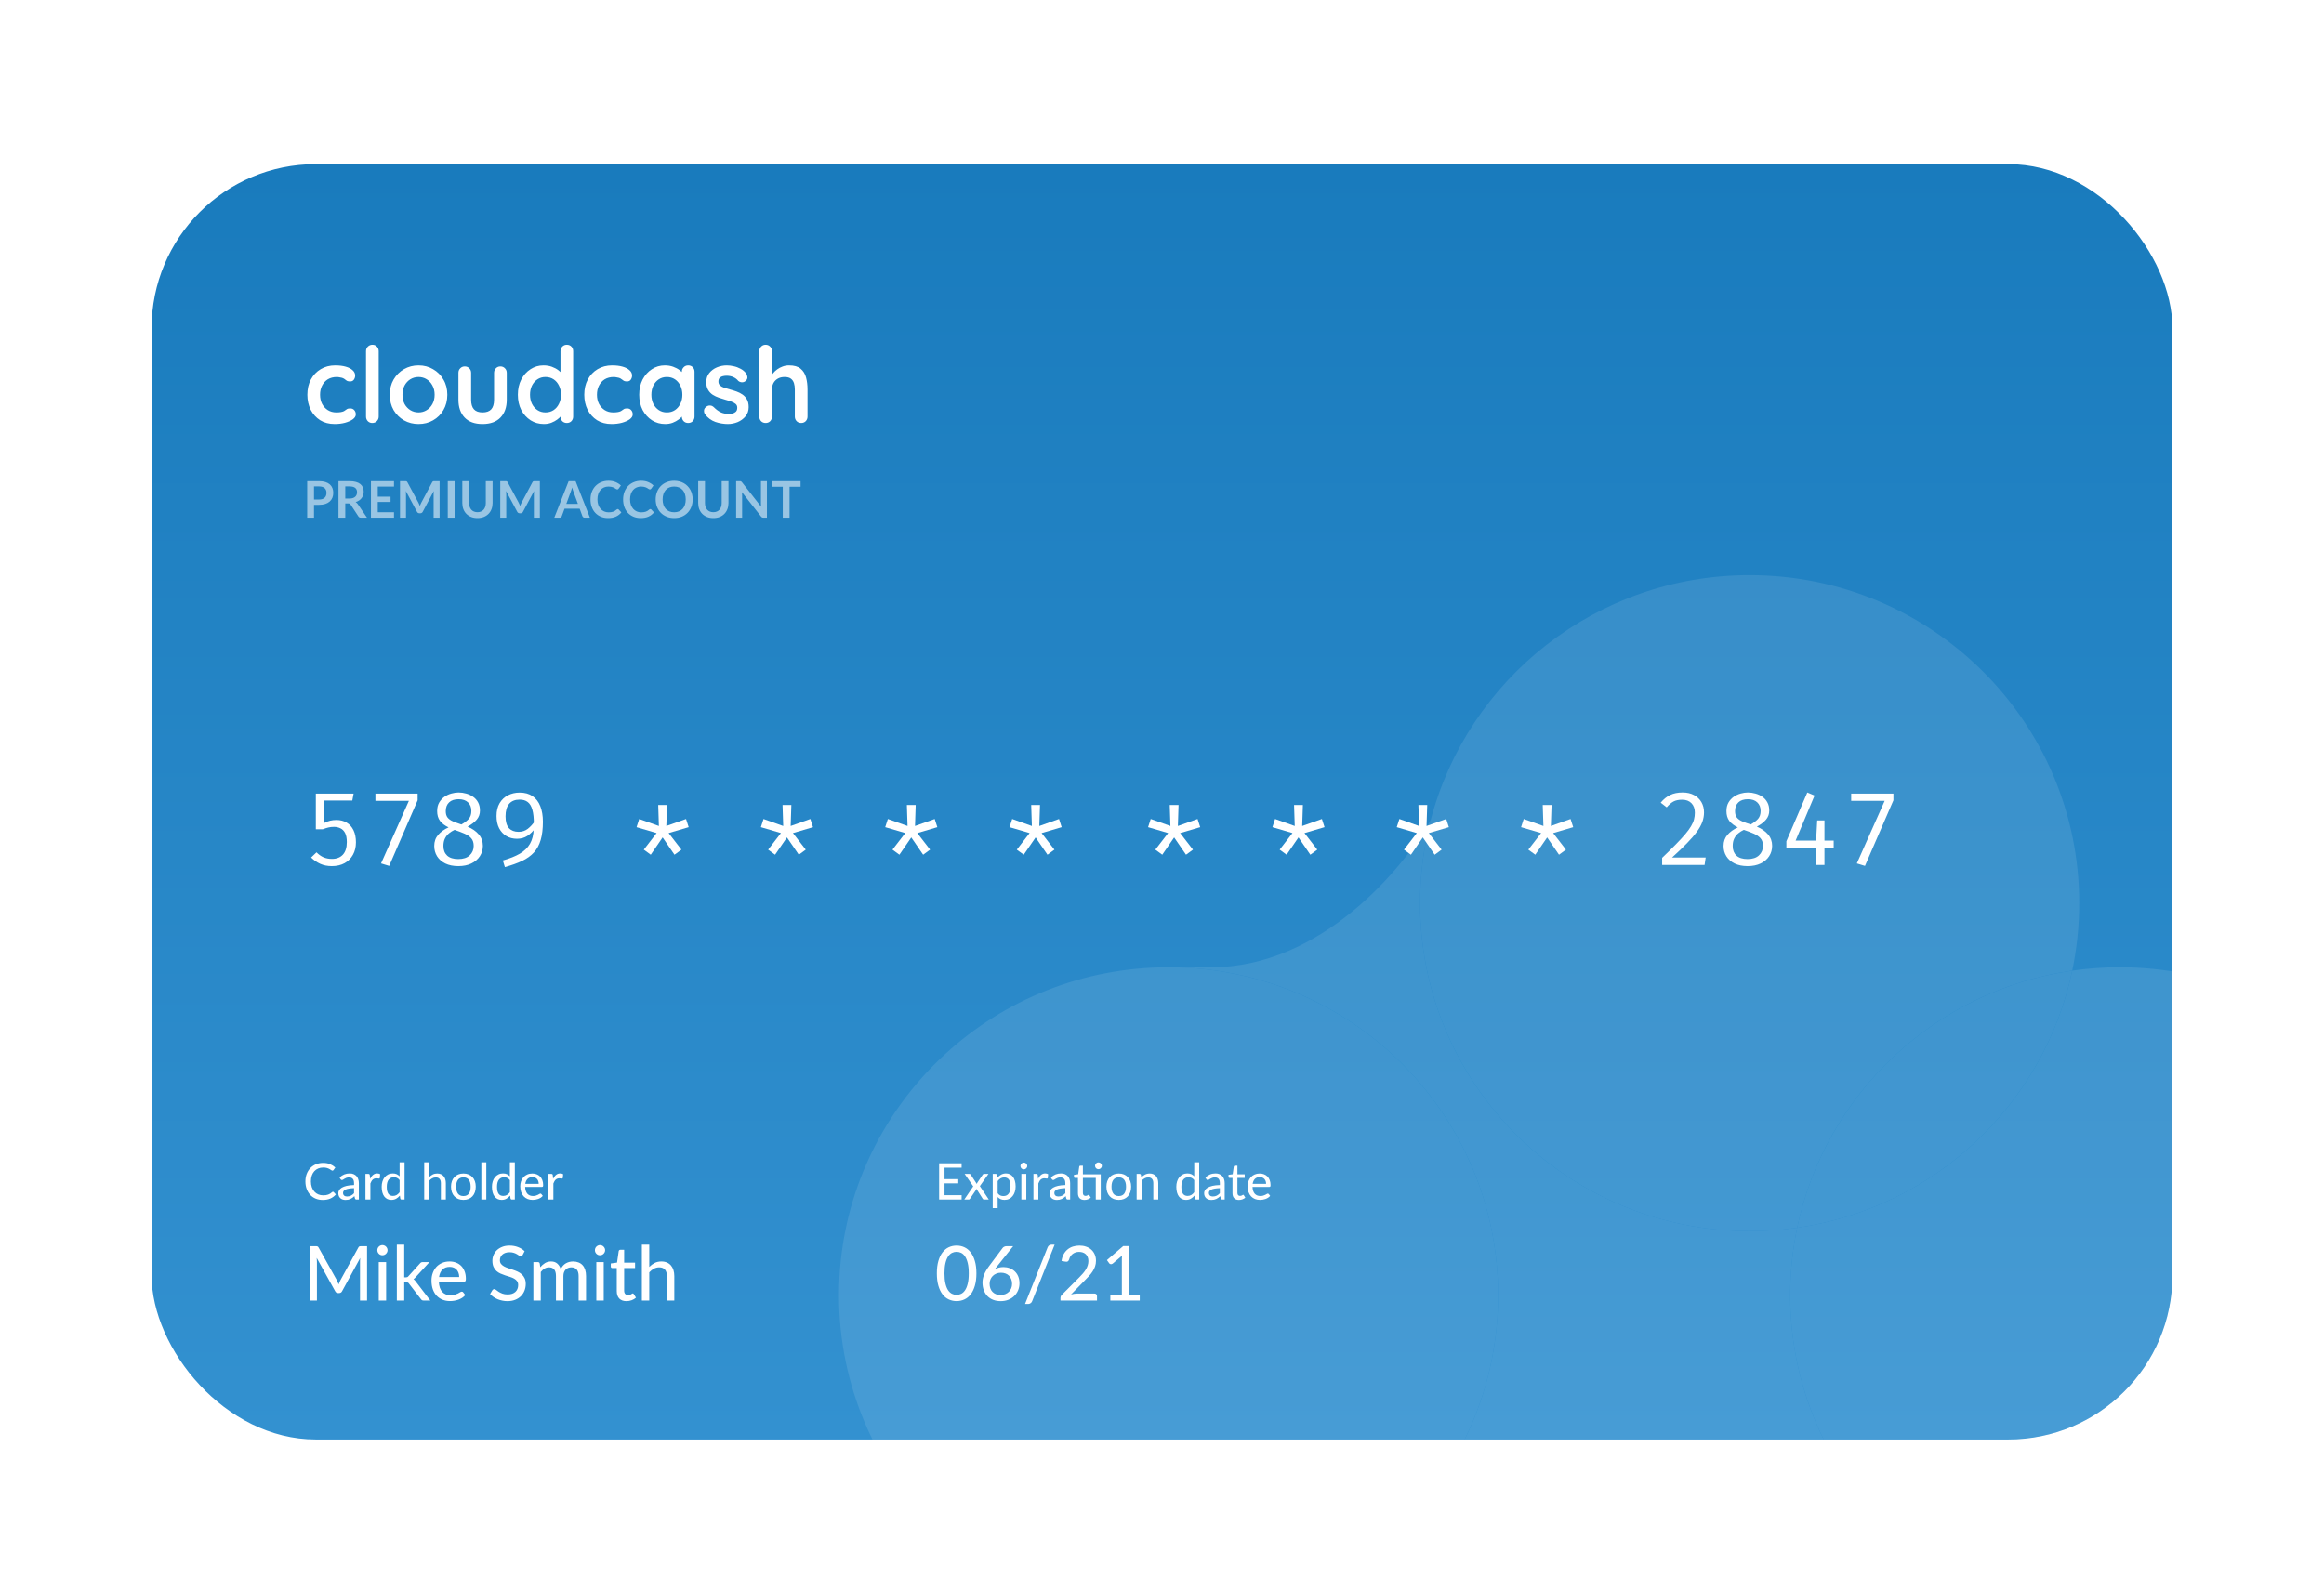 <svg width="368" height="250" viewBox="0 0 368 250" fill="none" xmlns="http://www.w3.org/2000/svg">
<g filter="url(#filter0_ddd_62_966)">
<g clip-path="url(#clip0_62_966)">
<rect x="24" y="8" width="320" height="202" rx="26" fill="url(#paint0_linear_62_966)"/>
<g opacity="0.1">
<path d="M237.228 187.153C237.228 215.843 213.862 239.101 185.039 239.101C156.216 239.101 132.85 215.843 132.85 187.153C132.85 172.027 139.345 158.41 149.711 148.916C159.005 140.403 171.412 135.205 185.039 135.205C213.862 135.205 237.228 158.463 237.228 187.153Z" fill="white"/>
<path d="M237.228 187.153C237.228 215.843 213.862 239.101 185.039 239.101H335.66C306.837 239.101 283.471 215.843 283.471 187.153C283.471 183.488 283.853 179.912 284.578 176.462C282.12 176.815 279.607 176.998 277.05 176.998C251.719 176.998 230.602 159.033 225.858 135.205H191.815H185.039C213.862 135.205 237.228 158.463 237.228 187.153Z" fill="white"/>
<path d="M225.858 135.205C225.204 131.921 224.861 128.525 224.861 125.05C224.861 120.486 225.453 116.059 226.563 111.841C222.202 119.629 209.147 135.205 191.815 135.205H225.858Z" fill="white"/>
<path fill-rule="evenodd" clip-rule="evenodd" d="M335.66 239.101C364.484 239.101 387.85 215.843 387.85 187.153C387.85 158.463 364.484 135.205 335.66 135.205C333.104 135.205 330.591 135.388 328.133 135.741C323.685 156.907 306.294 173.339 284.578 176.462C283.853 179.912 283.471 183.488 283.471 187.153C283.471 215.843 306.837 239.101 335.66 239.101Z" fill="white"/>
<path d="M328.133 135.741C323.685 156.907 306.294 173.339 284.578 176.462C289.026 155.296 306.417 138.864 328.133 135.741Z" fill="white"/>
<path d="M329.24 125.05C329.24 96.359 305.874 73.101 277.05 73.101C252.813 73.101 232.434 89.548 226.563 111.841C225.453 116.059 224.861 120.486 224.861 125.05C224.861 128.525 225.204 131.921 225.858 135.205C230.602 159.033 251.719 176.998 277.05 176.998C279.607 176.998 282.12 176.815 284.578 176.462C289.026 155.296 306.417 138.864 328.133 135.741C328.858 132.291 329.24 128.715 329.24 125.05Z" fill="white"/>
</g>
<path d="M53.075 39.873C53.711 39.873 54.264 39.94 54.733 40.074C55.213 40.208 55.581 40.397 55.838 40.643C56.106 40.877 56.24 41.162 56.24 41.497C56.24 41.72 56.173 41.933 56.039 42.133C55.905 42.323 55.709 42.418 55.453 42.418C55.274 42.418 55.123 42.396 55.001 42.351C54.889 42.295 54.788 42.228 54.699 42.15C54.61 42.072 54.504 41.999 54.381 41.933C54.269 41.866 54.096 41.815 53.862 41.782C53.638 41.737 53.471 41.715 53.359 41.715C52.79 41.715 52.304 41.838 51.902 42.083C51.511 42.329 51.21 42.664 50.998 43.088C50.786 43.501 50.68 43.981 50.68 44.528C50.68 45.064 50.786 45.544 50.998 45.969C51.221 46.382 51.523 46.711 51.902 46.957C52.293 47.202 52.739 47.325 53.242 47.325C53.521 47.325 53.761 47.309 53.962 47.275C54.163 47.242 54.331 47.191 54.465 47.124C54.621 47.035 54.76 46.94 54.883 46.84C55.006 46.739 55.19 46.689 55.436 46.689C55.726 46.689 55.95 46.784 56.106 46.974C56.262 47.152 56.34 47.376 56.34 47.644C56.34 47.923 56.184 48.179 55.871 48.414C55.559 48.637 55.146 48.821 54.632 48.967C54.13 49.1 53.583 49.167 52.991 49.167C52.109 49.167 51.344 48.967 50.696 48.565C50.049 48.151 49.546 47.593 49.189 46.89C48.843 46.186 48.67 45.399 48.67 44.528C48.67 43.613 48.854 42.809 49.223 42.117C49.602 41.413 50.121 40.866 50.78 40.475C51.45 40.074 52.215 39.873 53.075 39.873ZM59.967 47.978C59.967 48.269 59.866 48.514 59.665 48.715C59.475 48.905 59.235 49 58.945 49C58.666 49 58.431 48.905 58.242 48.715C58.052 48.514 57.957 48.269 57.957 47.978V37.628C57.957 37.338 58.052 37.098 58.242 36.908C58.443 36.707 58.688 36.607 58.978 36.607C59.269 36.607 59.503 36.707 59.682 36.908C59.872 37.098 59.967 37.338 59.967 37.628V47.978ZM70.832 44.528C70.832 45.444 70.625 46.253 70.212 46.957C69.81 47.649 69.263 48.191 68.571 48.581C67.89 48.972 67.125 49.167 66.276 49.167C65.428 49.167 64.658 48.972 63.965 48.581C63.284 48.191 62.737 47.649 62.324 46.957C61.922 46.253 61.721 45.444 61.721 44.528C61.721 43.613 61.922 42.809 62.324 42.117C62.737 41.413 63.284 40.866 63.965 40.475C64.658 40.074 65.428 39.873 66.276 39.873C67.125 39.873 67.89 40.074 68.571 40.475C69.263 40.866 69.81 41.413 70.212 42.117C70.625 42.809 70.832 43.613 70.832 44.528ZM68.822 44.528C68.822 43.959 68.705 43.468 68.47 43.055C68.247 42.63 67.94 42.301 67.549 42.066C67.17 41.832 66.745 41.715 66.276 41.715C65.808 41.715 65.378 41.832 64.987 42.066C64.607 42.301 64.3 42.63 64.066 43.055C63.843 43.468 63.731 43.959 63.731 44.528C63.731 45.087 63.843 45.578 64.066 46.002C64.3 46.415 64.607 46.739 64.987 46.974C65.378 47.208 65.808 47.325 66.276 47.325C66.745 47.325 67.17 47.208 67.549 46.974C67.94 46.739 68.247 46.415 68.47 46.002C68.705 45.578 68.822 45.087 68.822 44.528ZM79.24 40.04C79.53 40.04 79.77 40.141 79.96 40.342C80.149 40.531 80.244 40.771 80.244 41.062V45.316C80.244 46.499 79.915 47.437 79.256 48.129C78.597 48.821 77.648 49.167 76.409 49.167C75.17 49.167 74.221 48.821 73.562 48.129C72.915 47.437 72.591 46.499 72.591 45.316V41.062C72.591 40.771 72.686 40.531 72.875 40.342C73.065 40.141 73.305 40.04 73.596 40.04C73.886 40.04 74.126 40.141 74.316 40.342C74.505 40.531 74.6 40.771 74.6 41.062V45.316C74.6 45.997 74.751 46.505 75.053 46.84C75.354 47.163 75.806 47.325 76.409 47.325C77.023 47.325 77.481 47.163 77.782 46.84C78.084 46.505 78.235 45.997 78.235 45.316V41.062C78.235 40.771 78.329 40.531 78.519 40.342C78.709 40.141 78.949 40.04 79.24 40.04ZM89.755 36.607C90.046 36.607 90.286 36.702 90.476 36.892C90.665 37.081 90.76 37.327 90.76 37.628V47.978C90.76 48.269 90.665 48.514 90.476 48.715C90.286 48.905 90.046 49 89.755 49C89.465 49 89.225 48.905 89.035 48.715C88.846 48.514 88.751 48.269 88.751 47.978V47.158L89.119 47.309C89.119 47.454 89.041 47.632 88.885 47.844C88.728 48.045 88.516 48.246 88.248 48.447C87.98 48.648 87.662 48.821 87.294 48.967C86.936 49.1 86.546 49.167 86.121 49.167C85.351 49.167 84.653 48.972 84.028 48.581C83.403 48.179 82.906 47.632 82.537 46.94C82.18 46.237 82.001 45.433 82.001 44.528C82.001 43.613 82.18 42.809 82.537 42.117C82.906 41.413 83.397 40.866 84.011 40.475C84.625 40.074 85.306 39.873 86.054 39.873C86.534 39.873 86.975 39.945 87.377 40.09C87.779 40.236 88.125 40.42 88.416 40.643C88.717 40.866 88.946 41.095 89.102 41.33C89.27 41.553 89.353 41.743 89.353 41.899L88.751 42.117V37.628C88.751 37.338 88.846 37.098 89.035 36.908C89.225 36.707 89.465 36.607 89.755 36.607ZM86.372 47.325C86.864 47.325 87.294 47.202 87.662 46.957C88.031 46.711 88.315 46.376 88.516 45.952C88.728 45.528 88.834 45.053 88.834 44.528C88.834 43.992 88.728 43.512 88.516 43.088C88.315 42.664 88.031 42.329 87.662 42.083C87.294 41.838 86.864 41.715 86.372 41.715C85.892 41.715 85.468 41.838 85.1 42.083C84.731 42.329 84.441 42.664 84.229 43.088C84.028 43.512 83.927 43.992 83.927 44.528C83.927 45.053 84.028 45.528 84.229 45.952C84.441 46.376 84.731 46.711 85.1 46.957C85.468 47.202 85.892 47.325 86.372 47.325ZM96.922 39.873C97.559 39.873 98.111 39.94 98.58 40.074C99.06 40.208 99.429 40.397 99.686 40.643C99.954 40.877 100.087 41.162 100.087 41.497C100.087 41.72 100.02 41.933 99.886 42.133C99.752 42.323 99.557 42.418 99.3 42.418C99.122 42.418 98.971 42.396 98.848 42.351C98.737 42.295 98.636 42.228 98.547 42.15C98.457 42.072 98.351 41.999 98.228 41.933C98.117 41.866 97.944 41.815 97.709 41.782C97.486 41.737 97.319 41.715 97.207 41.715C96.638 41.715 96.152 41.838 95.75 42.083C95.359 42.329 95.058 42.664 94.846 43.088C94.633 43.501 94.527 43.981 94.527 44.528C94.527 45.064 94.633 45.544 94.846 45.969C95.069 46.382 95.37 46.711 95.75 46.957C96.141 47.202 96.587 47.325 97.09 47.325C97.369 47.325 97.609 47.309 97.81 47.275C98.011 47.242 98.178 47.191 98.312 47.124C98.469 47.035 98.608 46.94 98.731 46.84C98.854 46.739 99.038 46.689 99.284 46.689C99.574 46.689 99.797 46.784 99.954 46.974C100.11 47.152 100.188 47.376 100.188 47.644C100.188 47.923 100.032 48.179 99.719 48.414C99.406 48.637 98.993 48.821 98.48 48.967C97.977 49.1 97.43 49.167 96.838 49.167C95.956 49.167 95.192 48.967 94.544 48.565C93.897 48.151 93.394 47.593 93.037 46.89C92.691 46.186 92.518 45.399 92.518 44.528C92.518 43.613 92.702 42.809 93.07 42.117C93.45 41.413 93.969 40.866 94.628 40.475C95.298 40.074 96.062 39.873 96.922 39.873ZM108.973 39.873C109.263 39.873 109.503 39.968 109.693 40.157C109.882 40.347 109.977 40.593 109.977 40.894V47.978C109.977 48.269 109.882 48.514 109.693 48.715C109.503 48.905 109.263 49 108.973 49C108.682 49 108.442 48.905 108.252 48.715C108.063 48.514 107.968 48.269 107.968 47.978V47.158L108.336 47.309C108.336 47.454 108.258 47.632 108.102 47.844C107.945 48.045 107.733 48.246 107.465 48.447C107.197 48.648 106.879 48.821 106.511 48.967C106.153 49.1 105.763 49.167 105.338 49.167C104.568 49.167 103.87 48.972 103.245 48.581C102.62 48.179 102.123 47.632 101.754 46.94C101.397 46.237 101.218 45.433 101.218 44.528C101.218 43.613 101.397 42.809 101.754 42.117C102.123 41.413 102.614 40.866 103.228 40.475C103.842 40.074 104.523 39.873 105.271 39.873C105.751 39.873 106.192 39.945 106.594 40.09C106.996 40.236 107.342 40.42 107.633 40.643C107.934 40.866 108.163 41.095 108.319 41.33C108.487 41.553 108.571 41.743 108.571 41.899L107.968 42.117V40.894C107.968 40.604 108.063 40.364 108.252 40.174C108.442 39.973 108.682 39.873 108.973 39.873ZM105.59 47.325C106.081 47.325 106.511 47.202 106.879 46.957C107.248 46.711 107.532 46.376 107.733 45.952C107.945 45.528 108.051 45.053 108.051 44.528C108.051 43.992 107.945 43.512 107.733 43.088C107.532 42.664 107.248 42.329 106.879 42.083C106.511 41.838 106.081 41.715 105.59 41.715C105.109 41.715 104.685 41.838 104.317 42.083C103.948 42.329 103.658 42.664 103.446 43.088C103.245 43.512 103.144 43.992 103.144 44.528C103.144 45.053 103.245 45.528 103.446 45.952C103.658 46.376 103.948 46.711 104.317 46.957C104.685 47.202 105.109 47.325 105.59 47.325ZM111.634 47.61C111.523 47.454 111.472 47.253 111.483 47.007C111.495 46.761 111.64 46.549 111.919 46.371C112.098 46.259 112.287 46.214 112.488 46.237C112.689 46.248 112.885 46.348 113.075 46.538C113.398 46.862 113.739 47.113 114.096 47.292C114.453 47.47 114.9 47.56 115.436 47.56C115.603 47.548 115.788 47.526 115.989 47.493C116.19 47.448 116.363 47.359 116.508 47.225C116.664 47.08 116.742 46.862 116.742 46.572C116.742 46.326 116.658 46.131 116.491 45.985C116.324 45.84 116.1 45.718 115.821 45.617C115.553 45.517 115.252 45.422 114.917 45.332C114.571 45.232 114.213 45.12 113.845 44.997C113.488 44.874 113.158 44.718 112.857 44.528C112.555 44.327 112.31 44.065 112.12 43.741C111.93 43.417 111.835 43.01 111.835 42.519C111.835 41.961 111.991 41.486 112.304 41.095C112.617 40.704 113.019 40.403 113.51 40.191C114.012 39.979 114.537 39.873 115.084 39.873C115.43 39.873 115.793 39.917 116.173 40.007C116.552 40.085 116.915 40.219 117.261 40.408C117.607 40.587 117.898 40.827 118.132 41.129C118.255 41.296 118.328 41.497 118.35 41.732C118.372 41.966 118.266 42.178 118.032 42.368C117.864 42.502 117.669 42.563 117.446 42.552C117.222 42.53 117.038 42.452 116.893 42.318C116.703 42.072 116.446 41.877 116.123 41.732C115.81 41.586 115.447 41.514 115.034 41.514C114.866 41.514 114.682 41.536 114.481 41.581C114.291 41.614 114.124 41.698 113.979 41.832C113.834 41.955 113.761 42.156 113.761 42.435C113.761 42.692 113.845 42.898 114.012 43.055C114.18 43.2 114.403 43.323 114.682 43.423C114.973 43.512 115.28 43.602 115.603 43.691C115.938 43.78 116.279 43.886 116.625 44.009C116.971 44.132 117.289 44.294 117.58 44.495C117.87 44.696 118.104 44.958 118.283 45.282C118.462 45.595 118.551 45.997 118.551 46.488C118.551 47.057 118.383 47.543 118.049 47.945C117.714 48.347 117.295 48.654 116.792 48.866C116.29 49.067 115.776 49.167 115.252 49.167C114.593 49.167 113.934 49.056 113.275 48.833C112.617 48.598 112.07 48.191 111.634 47.61ZM124.939 39.873C125.743 39.873 126.351 40.046 126.764 40.392C127.189 40.738 127.479 41.201 127.635 41.782C127.791 42.351 127.87 42.988 127.87 43.691V47.978C127.87 48.269 127.775 48.514 127.585 48.715C127.395 48.905 127.155 49 126.865 49C126.574 49 126.334 48.905 126.145 48.715C125.955 48.514 125.86 48.269 125.86 47.978V43.691C125.86 43.323 125.815 42.993 125.726 42.703C125.637 42.401 125.475 42.161 125.24 41.983C125.006 41.804 124.671 41.715 124.235 41.715C123.811 41.715 123.448 41.804 123.147 41.983C122.845 42.161 122.616 42.401 122.46 42.703C122.315 42.993 122.242 43.323 122.242 43.691V47.978C122.242 48.269 122.148 48.514 121.958 48.715C121.768 48.905 121.528 49 121.238 49C120.947 49 120.707 48.905 120.517 48.715C120.328 48.514 120.233 48.269 120.233 47.978V37.628C120.233 37.338 120.328 37.098 120.517 36.908C120.707 36.707 120.947 36.607 121.238 36.607C121.528 36.607 121.768 36.707 121.958 36.908C122.148 37.098 122.242 37.338 122.242 37.628V41.782L121.991 41.732C122.092 41.542 122.231 41.341 122.41 41.129C122.589 40.905 122.806 40.699 123.063 40.509C123.32 40.319 123.605 40.169 123.917 40.057C124.23 39.934 124.57 39.873 124.939 39.873Z" fill="white"/>
<path opacity="0.54" d="M50.524 61.124C50.721 61.124 50.893 61.1 51.04 61.052C51.187 61.001 51.308 60.931 51.404 60.84C51.503 60.747 51.576 60.635 51.624 60.504C51.672 60.371 51.696 60.223 51.696 60.06C51.696 59.905 51.672 59.765 51.624 59.64C51.576 59.515 51.504 59.408 51.408 59.32C51.312 59.232 51.191 59.165 51.044 59.12C50.897 59.072 50.724 59.048 50.524 59.048H49.72V61.124H50.524ZM50.524 58.216C50.911 58.216 51.245 58.261 51.528 58.352C51.811 58.443 52.044 58.569 52.228 58.732C52.412 58.895 52.548 59.089 52.636 59.316C52.727 59.543 52.772 59.791 52.772 60.06C52.772 60.34 52.725 60.597 52.632 60.832C52.539 61.064 52.399 61.264 52.212 61.432C52.025 61.6 51.791 61.731 51.508 61.824C51.228 61.917 50.9 61.964 50.524 61.964H49.72V64H48.644V58.216H50.524ZM55.345 60.968C55.548 60.968 55.724 60.943 55.873 60.892C56.025 60.841 56.149 60.772 56.245 60.684C56.344 60.593 56.417 60.487 56.465 60.364C56.513 60.241 56.537 60.107 56.537 59.96C56.537 59.667 56.44 59.441 56.245 59.284C56.053 59.127 55.758 59.048 55.361 59.048H54.673V60.968H55.345ZM58.113 64H57.141C56.957 64 56.824 63.928 56.741 63.784L55.525 61.932C55.48 61.863 55.429 61.813 55.373 61.784C55.32 61.755 55.24 61.74 55.133 61.74H54.673V64H53.597V58.216H55.361C55.753 58.216 56.089 58.257 56.369 58.34C56.652 58.42 56.883 58.533 57.061 58.68C57.242 58.827 57.376 59.003 57.461 59.208C57.547 59.411 57.589 59.635 57.589 59.88C57.589 60.075 57.56 60.259 57.501 60.432C57.445 60.605 57.362 60.763 57.253 60.904C57.147 61.045 57.013 61.169 56.853 61.276C56.696 61.383 56.516 61.467 56.313 61.528C56.383 61.568 56.447 61.616 56.505 61.672C56.564 61.725 56.617 61.789 56.665 61.864L58.113 64ZM59.818 59.072V60.676H61.842V61.504H59.818V63.14H62.386V64H58.738V58.216H62.386V59.072H59.818ZM69.611 58.216V64H68.663V60.264C68.663 60.115 68.671 59.953 68.687 59.78L66.939 63.064C66.857 63.221 66.73 63.3 66.559 63.3H66.407C66.237 63.3 66.11 63.221 66.027 63.064L64.259 59.768C64.267 59.856 64.274 59.943 64.279 60.028C64.285 60.113 64.287 60.192 64.287 60.264V64H63.339V58.216H64.151C64.199 58.216 64.241 58.217 64.275 58.22C64.31 58.223 64.341 58.229 64.367 58.24C64.397 58.251 64.422 58.268 64.443 58.292C64.467 58.316 64.49 58.348 64.511 58.388L66.243 61.6C66.289 61.685 66.33 61.773 66.367 61.864C66.407 61.955 66.446 62.048 66.483 62.144C66.521 62.045 66.559 61.951 66.599 61.86C66.639 61.767 66.682 61.677 66.727 61.592L68.435 58.388C68.457 58.348 68.479 58.316 68.503 58.292C68.527 58.268 68.553 58.251 68.579 58.24C68.609 58.229 68.641 58.223 68.675 58.22C68.71 58.217 68.751 58.216 68.799 58.216H69.611ZM71.982 64H70.902V58.216H71.982V64ZM75.605 63.132C75.813 63.132 75.998 63.097 76.161 63.028C76.326 62.959 76.465 62.861 76.577 62.736C76.689 62.611 76.774 62.459 76.833 62.28C76.894 62.101 76.925 61.901 76.925 61.68V58.216H78.001V61.68C78.001 62.024 77.945 62.343 77.833 62.636C77.724 62.927 77.565 63.179 77.357 63.392C77.151 63.603 76.901 63.768 76.605 63.888C76.309 64.005 75.975 64.064 75.605 64.064C75.231 64.064 74.897 64.005 74.601 63.888C74.305 63.768 74.053 63.603 73.845 63.392C73.639 63.179 73.481 62.927 73.369 62.636C73.26 62.343 73.205 62.024 73.205 61.68V58.216H74.281V61.676C74.281 61.897 74.31 62.097 74.369 62.276C74.43 62.455 74.517 62.608 74.629 62.736C74.743 62.861 74.882 62.959 75.045 63.028C75.21 63.097 75.397 63.132 75.605 63.132ZM85.486 58.216V64H84.538V60.264C84.538 60.115 84.546 59.953 84.562 59.78L82.814 63.064C82.732 63.221 82.605 63.3 82.434 63.3H82.282C82.112 63.3 81.985 63.221 81.902 63.064L80.134 59.768C80.142 59.856 80.149 59.943 80.154 60.028C80.16 60.113 80.162 60.192 80.162 60.264V64H79.214V58.216H80.026C80.074 58.216 80.116 58.217 80.15 58.22C80.185 58.223 80.216 58.229 80.242 58.24C80.272 58.251 80.297 58.268 80.318 58.292C80.342 58.316 80.365 58.348 80.386 58.388L82.118 61.6C82.164 61.685 82.205 61.773 82.242 61.864C82.282 61.955 82.321 62.048 82.358 62.144C82.396 62.045 82.434 61.951 82.474 61.86C82.514 61.767 82.557 61.677 82.602 61.592L84.31 58.388C84.332 58.348 84.354 58.316 84.378 58.292C84.402 58.268 84.428 58.251 84.454 58.24C84.484 58.229 84.516 58.223 84.55 58.22C84.585 58.217 84.626 58.216 84.674 58.216H85.486ZM91.513 61.816L90.808 59.892C90.774 59.807 90.738 59.705 90.701 59.588C90.663 59.471 90.626 59.344 90.588 59.208C90.554 59.344 90.518 59.472 90.481 59.592C90.443 59.709 90.407 59.812 90.373 59.9L89.672 61.816H91.513ZM93.412 64H92.581C92.487 64 92.411 63.977 92.353 63.932C92.294 63.884 92.25 63.825 92.221 63.756L91.788 62.576H89.392L88.96 63.756C88.939 63.817 88.898 63.873 88.837 63.924C88.775 63.975 88.699 64 88.609 64H87.769L90.044 58.216H91.141L93.412 64ZM97.811 62.636C97.87 62.636 97.922 62.659 97.967 62.704L98.391 63.164C98.157 63.455 97.867 63.677 97.523 63.832C97.182 63.987 96.771 64.064 96.291 64.064C95.862 64.064 95.475 63.991 95.131 63.844C94.79 63.697 94.498 63.493 94.255 63.232C94.013 62.971 93.826 62.659 93.695 62.296C93.567 61.933 93.503 61.537 93.503 61.108C93.503 60.673 93.573 60.276 93.711 59.916C93.85 59.553 94.045 59.241 94.295 58.98C94.549 58.719 94.85 58.516 95.199 58.372C95.549 58.225 95.935 58.152 96.359 58.152C96.781 58.152 97.154 58.221 97.479 58.36C97.807 58.499 98.086 58.68 98.315 58.904L97.955 59.404C97.934 59.436 97.906 59.464 97.871 59.488C97.839 59.512 97.794 59.524 97.735 59.524C97.695 59.524 97.654 59.513 97.611 59.492C97.569 59.468 97.522 59.44 97.471 59.408C97.421 59.373 97.362 59.336 97.295 59.296C97.229 59.256 97.151 59.22 97.063 59.188C96.975 59.153 96.873 59.125 96.755 59.104C96.641 59.08 96.507 59.068 96.355 59.068C96.097 59.068 95.859 59.115 95.643 59.208C95.43 59.299 95.246 59.432 95.091 59.608C94.937 59.781 94.817 59.995 94.731 60.248C94.646 60.499 94.603 60.785 94.603 61.108C94.603 61.433 94.649 61.723 94.739 61.976C94.833 62.229 94.958 62.443 95.115 62.616C95.273 62.789 95.458 62.923 95.671 63.016C95.885 63.107 96.114 63.152 96.359 63.152C96.506 63.152 96.638 63.144 96.755 63.128C96.875 63.112 96.985 63.087 97.083 63.052C97.185 63.017 97.279 62.973 97.367 62.92C97.458 62.864 97.547 62.796 97.635 62.716C97.662 62.692 97.69 62.673 97.719 62.66C97.749 62.644 97.779 62.636 97.811 62.636ZM102.975 62.636C103.034 62.636 103.086 62.659 103.131 62.704L103.555 63.164C103.321 63.455 103.031 63.677 102.687 63.832C102.346 63.987 101.935 64.064 101.455 64.064C101.026 64.064 100.639 63.991 100.295 63.844C99.954 63.697 99.662 63.493 99.419 63.232C99.177 62.971 98.99 62.659 98.859 62.296C98.731 61.933 98.667 61.537 98.667 61.108C98.667 60.673 98.737 60.276 98.875 59.916C99.014 59.553 99.209 59.241 99.459 58.98C99.713 58.719 100.014 58.516 100.363 58.372C100.713 58.225 101.099 58.152 101.523 58.152C101.945 58.152 102.318 58.221 102.643 58.36C102.971 58.499 103.25 58.68 103.479 58.904L103.119 59.404C103.098 59.436 103.07 59.464 103.035 59.488C103.003 59.512 102.958 59.524 102.899 59.524C102.859 59.524 102.818 59.513 102.775 59.492C102.733 59.468 102.686 59.44 102.635 59.408C102.585 59.373 102.526 59.336 102.459 59.296C102.393 59.256 102.315 59.22 102.227 59.188C102.139 59.153 102.037 59.125 101.919 59.104C101.805 59.08 101.671 59.068 101.519 59.068C101.261 59.068 101.023 59.115 100.807 59.208C100.594 59.299 100.41 59.432 100.255 59.608C100.101 59.781 99.981 59.995 99.895 60.248C99.81 60.499 99.767 60.785 99.767 61.108C99.767 61.433 99.813 61.723 99.903 61.976C99.997 62.229 100.122 62.443 100.279 62.616C100.437 62.789 100.622 62.923 100.835 63.016C101.049 63.107 101.278 63.152 101.523 63.152C101.67 63.152 101.802 63.144 101.919 63.128C102.039 63.112 102.149 63.087 102.247 63.052C102.349 63.017 102.443 62.973 102.531 62.92C102.622 62.864 102.711 62.796 102.799 62.716C102.826 62.692 102.854 62.673 102.883 62.66C102.913 62.644 102.943 62.636 102.975 62.636ZM109.683 61.108C109.683 61.532 109.613 61.925 109.471 62.288C109.333 62.648 109.135 62.96 108.879 63.224C108.623 63.488 108.315 63.695 107.955 63.844C107.595 63.991 107.195 64.064 106.755 64.064C106.318 64.064 105.919 63.991 105.559 63.844C105.199 63.695 104.89 63.488 104.631 63.224C104.375 62.96 104.177 62.648 104.035 62.288C103.894 61.925 103.823 61.532 103.823 61.108C103.823 60.684 103.894 60.292 104.035 59.932C104.177 59.569 104.375 59.256 104.631 58.992C104.89 58.728 105.199 58.523 105.559 58.376C105.919 58.227 106.318 58.152 106.755 58.152C107.049 58.152 107.325 58.187 107.583 58.256C107.842 58.323 108.079 58.419 108.295 58.544C108.511 58.667 108.705 58.817 108.875 58.996C109.049 59.172 109.195 59.369 109.315 59.588C109.435 59.807 109.526 60.044 109.587 60.3C109.651 60.556 109.683 60.825 109.683 61.108ZM108.583 61.108C108.583 60.791 108.541 60.507 108.455 60.256C108.37 60.003 108.249 59.788 108.091 59.612C107.934 59.436 107.742 59.301 107.515 59.208C107.291 59.115 107.038 59.068 106.755 59.068C106.473 59.068 106.218 59.115 105.991 59.208C105.767 59.301 105.575 59.436 105.415 59.612C105.258 59.788 105.137 60.003 105.051 60.256C104.966 60.507 104.923 60.791 104.923 61.108C104.923 61.425 104.966 61.711 105.051 61.964C105.137 62.215 105.258 62.428 105.415 62.604C105.575 62.777 105.767 62.911 105.991 63.004C106.218 63.097 106.473 63.144 106.755 63.144C107.038 63.144 107.291 63.097 107.515 63.004C107.742 62.911 107.934 62.777 108.091 62.604C108.249 62.428 108.37 62.215 108.455 61.964C108.541 61.711 108.583 61.425 108.583 61.108ZM112.956 63.132C113.164 63.132 113.35 63.097 113.512 63.028C113.678 62.959 113.816 62.861 113.928 62.736C114.04 62.611 114.126 62.459 114.184 62.28C114.246 62.101 114.276 61.901 114.276 61.68V58.216H115.352V61.68C115.352 62.024 115.296 62.343 115.184 62.636C115.075 62.927 114.916 63.179 114.708 63.392C114.503 63.603 114.252 63.768 113.956 63.888C113.66 64.005 113.327 64.064 112.956 64.064C112.583 64.064 112.248 64.005 111.952 63.888C111.656 63.768 111.404 63.603 111.196 63.392C110.991 63.179 110.832 62.927 110.72 62.636C110.611 62.343 110.556 62.024 110.556 61.68V58.216H111.632V61.676C111.632 61.897 111.662 62.097 111.72 62.276C111.782 62.455 111.868 62.608 111.98 62.736C112.095 62.861 112.234 62.959 112.396 63.028C112.562 63.097 112.748 63.132 112.956 63.132ZM121.442 58.216V64H120.89C120.805 64 120.733 63.987 120.674 63.96C120.618 63.931 120.563 63.883 120.51 63.816L117.49 59.96C117.506 60.136 117.514 60.299 117.514 60.448V64H116.566V58.216H117.13C117.175 58.216 117.214 58.219 117.246 58.224C117.281 58.227 117.31 58.235 117.334 58.248C117.361 58.259 117.386 58.276 117.41 58.3C117.434 58.321 117.461 58.351 117.49 58.388L120.522 62.26C120.514 62.167 120.507 62.075 120.502 61.984C120.497 61.893 120.494 61.809 120.494 61.732V58.216H121.442ZM126.77 59.1H125.026V64H123.95V59.1H122.206V58.216H126.77V59.1Z" fill="white"/>
<path d="M55.992 107.702L55.787 108.801H51.323V112.362C51.668 112.176 51.993 112.05 52.3 111.985C52.611 111.914 52.937 111.878 53.276 111.878C53.889 111.878 54.427 112.017 54.892 112.296C55.357 112.57 55.718 112.972 55.975 113.503C56.233 114.033 56.361 114.673 56.361 115.423C56.361 116.172 56.202 116.831 55.885 117.4C55.573 117.969 55.133 118.409 54.564 118.721C53.995 119.033 53.32 119.189 52.537 119.189C51.859 119.189 51.252 119.068 50.716 118.828C50.185 118.587 49.701 118.253 49.264 117.827L50.117 117.006C50.462 117.356 50.831 117.619 51.225 117.794C51.624 117.963 52.067 118.048 52.554 118.048C53.298 118.048 53.878 117.824 54.293 117.375C54.709 116.921 54.917 116.257 54.917 115.382C54.917 114.774 54.827 114.296 54.646 113.946C54.466 113.596 54.219 113.347 53.908 113.199C53.601 113.046 53.26 112.969 52.882 112.969C52.548 112.969 52.253 113.002 51.996 113.068C51.739 113.128 51.446 113.221 51.118 113.347H50.01V107.702H55.992ZM61.626 119.156L60.338 118.762L64.744 108.85H59.444V107.702H66.131V108.76L61.626 119.156ZM75.999 110.393C75.999 110.94 75.83 111.416 75.491 111.821C75.151 112.22 74.667 112.592 74.038 112.936C74.777 113.243 75.365 113.65 75.802 114.159C76.24 114.668 76.459 115.272 76.459 115.972C76.459 116.585 76.3 117.135 75.983 117.622C75.666 118.108 75.217 118.491 74.637 118.77C74.063 119.049 73.376 119.189 72.578 119.189C71.774 119.189 71.084 119.049 70.51 118.77C69.941 118.486 69.506 118.103 69.205 117.622C68.91 117.14 68.762 116.599 68.762 115.997C68.762 115.302 68.968 114.717 69.378 114.241C69.793 113.76 70.343 113.363 71.027 113.051C70.431 112.767 69.98 112.422 69.673 112.017C69.372 111.613 69.222 111.096 69.222 110.467C69.222 109.947 69.326 109.504 69.534 109.137C69.747 108.765 70.02 108.459 70.354 108.218C70.693 107.978 71.06 107.803 71.454 107.693C71.853 107.578 72.239 107.521 72.611 107.521C73.021 107.521 73.426 107.578 73.825 107.693C74.23 107.803 74.596 107.975 74.924 108.21C75.253 108.44 75.513 108.735 75.704 109.096C75.901 109.457 75.999 109.89 75.999 110.393ZM75.007 115.989C75.007 115.48 74.878 115.078 74.621 114.783C74.364 114.487 74.008 114.241 73.554 114.044C73.1 113.847 72.575 113.648 71.979 113.445C71.667 113.587 71.377 113.768 71.109 113.987C70.841 114.205 70.625 114.479 70.461 114.807C70.297 115.13 70.215 115.529 70.215 116.005C70.215 116.645 70.412 117.151 70.805 117.523C71.205 117.89 71.793 118.073 72.57 118.073C73.357 118.073 73.959 117.876 74.375 117.482C74.796 117.083 75.007 116.585 75.007 115.989ZM70.584 110.483C70.584 110.915 70.682 111.254 70.879 111.501C71.082 111.747 71.369 111.949 71.741 112.108C72.113 112.261 72.553 112.422 73.062 112.592C73.587 112.291 73.981 111.987 74.243 111.681C74.506 111.369 74.637 110.956 74.637 110.442C74.637 109.873 74.46 109.422 74.104 109.088C73.754 108.755 73.256 108.588 72.611 108.588C71.971 108.588 71.473 108.755 71.117 109.088C70.762 109.422 70.584 109.887 70.584 110.483ZM82.282 107.537C83.103 107.537 83.786 107.726 84.333 108.104C84.88 108.481 85.288 109.014 85.556 109.704C85.829 110.393 85.966 111.211 85.966 112.157C85.966 113.295 85.849 114.26 85.613 115.053C85.384 115.841 85.025 116.5 84.538 117.031C84.052 117.561 83.428 118.007 82.668 118.368C81.907 118.729 80.999 119.055 79.944 119.345L79.624 118.294C80.696 117.994 81.587 117.638 82.298 117.228C83.01 116.812 83.548 116.29 83.915 115.661C84.281 115.026 84.478 114.238 84.506 113.297L84.53 112.51C84.536 111.569 84.456 110.817 84.292 110.253C84.134 109.684 83.888 109.277 83.554 109.031C83.226 108.779 82.802 108.653 82.282 108.653C81.549 108.653 80.994 108.878 80.616 109.326C80.239 109.775 80.05 110.431 80.05 111.295C80.05 112.154 80.231 112.781 80.592 113.174C80.958 113.563 81.464 113.757 82.11 113.757C82.673 113.757 83.16 113.598 83.57 113.281C83.981 112.964 84.369 112.537 84.735 112.001L84.727 113.199C84.394 113.68 83.991 114.077 83.521 114.389C83.051 114.701 82.495 114.856 81.855 114.856C81.226 114.856 80.668 114.711 80.181 114.422C79.695 114.132 79.312 113.719 79.033 113.183C78.759 112.646 78.623 112.001 78.623 111.246C78.623 110.442 78.787 109.764 79.115 109.211C79.443 108.659 79.883 108.243 80.436 107.964C80.988 107.68 81.604 107.537 82.282 107.537Z" fill="white"/>
<path d="M104.226 109.507L104.332 112.83L101.214 111.722L100.796 113.018L103.971 113.954L101.945 116.579L103.044 117.384L104.923 114.643L106.802 117.384L107.902 116.579L105.875 113.954L109.05 113.018L108.632 111.722L105.514 112.83L105.621 109.507H104.226ZM123.913 109.507L124.02 112.83L120.902 111.722L120.483 113.018L123.659 113.954L121.632 116.579L122.732 117.384L124.611 114.643L126.49 117.384L127.589 116.579L125.562 113.954L128.738 113.018L128.319 111.722L125.201 112.83L125.308 109.507H123.913ZM143.601 109.507L143.707 112.83L140.589 111.722L140.171 113.018L143.346 113.954L141.32 116.579L142.419 117.384L144.298 114.643L146.177 117.384L147.277 116.579L145.25 113.954L148.425 113.018L148.007 111.722L144.889 112.83L144.996 109.507H143.601ZM163.288 109.507L163.395 112.83L160.277 111.722L159.858 113.018L163.034 113.954L161.007 116.579L162.107 117.384L163.986 114.643L165.865 117.384L166.964 116.579L164.937 113.954L168.113 113.018L167.694 111.722L164.576 112.83L164.683 109.507H163.288Z" fill="white"/>
<path d="M185.226 109.507L185.332 112.83L182.214 111.722L181.796 113.018L184.971 113.954L182.945 116.579L184.044 117.384L185.923 114.643L187.802 117.384L188.902 116.579L186.875 113.954L190.05 113.018L189.632 111.722L186.514 112.83L186.621 109.507H185.226ZM204.913 109.507L205.02 112.83L201.902 111.722L201.483 113.018L204.659 113.954L202.632 116.579L203.732 117.384L205.611 114.643L207.49 117.384L208.589 116.579L206.562 113.954L209.738 113.018L209.319 111.722L206.201 112.83L206.308 109.507H204.913ZM224.601 109.507L224.707 112.83L221.589 111.722L221.171 113.018L224.346 113.954L222.32 116.579L223.419 117.384L225.298 114.643L227.177 117.384L228.277 116.579L226.25 113.954L229.425 113.018L229.007 111.722L225.889 112.83L225.996 109.507H224.601ZM244.288 109.507L244.395 112.83L241.277 111.722L240.858 113.018L244.034 113.954L242.007 116.579L243.107 117.384L244.986 114.643L246.865 117.384L247.964 116.579L245.937 113.954L249.113 113.018L248.694 111.722L245.576 112.83L245.683 109.507H244.288Z" fill="white"/>
<path d="M266.423 107.521C267.134 107.521 267.741 107.658 268.244 107.931C268.753 108.205 269.144 108.579 269.417 109.055C269.691 109.531 269.828 110.07 269.828 110.672C269.828 111.191 269.737 111.7 269.557 112.198C269.376 112.69 269.086 113.21 268.687 113.757C268.293 114.298 267.774 114.9 267.128 115.562C266.488 116.224 265.701 116.979 264.765 117.827H270.09L269.918 119H263.198V117.876C264.051 117.061 264.776 116.347 265.372 115.734C265.974 115.122 266.469 114.586 266.857 114.126C267.251 113.661 267.558 113.24 267.776 112.863C268.001 112.485 268.157 112.127 268.244 111.788C268.332 111.443 268.375 111.088 268.375 110.721C268.375 110.086 268.195 109.586 267.834 109.219C267.478 108.853 266.986 108.67 266.357 108.67C265.799 108.67 265.342 108.765 264.987 108.957C264.631 109.148 264.276 109.455 263.92 109.876L262.968 109.137C263.417 108.59 263.915 108.186 264.462 107.923C265.009 107.655 265.662 107.521 266.423 107.521ZM280.156 110.393C280.156 110.94 279.986 111.416 279.647 111.821C279.308 112.22 278.824 112.592 278.195 112.936C278.933 113.243 279.521 113.65 279.959 114.159C280.396 114.668 280.615 115.272 280.615 115.972C280.615 116.585 280.456 117.135 280.139 117.622C279.822 118.108 279.373 118.491 278.793 118.77C278.219 119.049 277.533 119.189 276.734 119.189C275.93 119.189 275.241 119.049 274.666 118.77C274.097 118.486 273.663 118.103 273.362 117.622C273.066 117.14 272.919 116.599 272.919 115.997C272.919 115.302 273.124 114.717 273.534 114.241C273.95 113.76 274.499 113.363 275.183 113.051C274.587 112.767 274.136 112.422 273.829 112.017C273.529 111.613 273.378 111.096 273.378 110.467C273.378 109.947 273.482 109.504 273.69 109.137C273.903 108.765 274.177 108.459 274.51 108.218C274.85 107.978 275.216 107.803 275.61 107.693C276.009 107.578 276.395 107.521 276.767 107.521C277.177 107.521 277.582 107.578 277.981 107.693C278.386 107.803 278.752 107.975 279.081 108.21C279.409 108.44 279.669 108.735 279.86 109.096C280.057 109.457 280.156 109.89 280.156 110.393ZM279.163 115.989C279.163 115.48 279.034 115.078 278.777 114.783C278.52 114.487 278.164 114.241 277.71 114.044C277.256 113.847 276.731 113.648 276.135 113.445C275.823 113.587 275.533 113.768 275.265 113.987C274.997 114.205 274.781 114.479 274.617 114.807C274.453 115.13 274.371 115.529 274.371 116.005C274.371 116.645 274.568 117.151 274.962 117.523C275.361 117.89 275.949 118.073 276.726 118.073C277.513 118.073 278.115 117.876 278.531 117.482C278.952 117.083 279.163 116.585 279.163 115.989ZM274.74 110.483C274.74 110.915 274.839 111.254 275.036 111.501C275.238 111.747 275.525 111.949 275.897 112.108C276.269 112.261 276.709 112.422 277.218 112.592C277.743 112.291 278.137 111.987 278.4 111.681C278.662 111.369 278.793 110.956 278.793 110.442C278.793 109.873 278.616 109.422 278.26 109.088C277.91 108.755 277.412 108.588 276.767 108.588C276.127 108.588 275.629 108.755 275.273 109.088C274.918 109.422 274.74 109.887 274.74 110.483ZM286.184 107.521L287.333 108.005L284.33 115.152H290.36V116.251H282.869V115.25L286.184 107.521ZM288.9 111.944V119H287.571L287.562 115.414L287.751 111.944H288.9ZM295.314 119.156L294.026 118.762L298.432 108.85H293.131V107.702H299.818V108.76L295.314 119.156Z" fill="white"/>
<path d="M52.72 170.768C52.768 170.768 52.809 170.787 52.844 170.824L53.18 171.192C52.945 171.469 52.659 171.684 52.32 171.836C51.984 171.988 51.579 172.064 51.104 172.064C50.688 172.064 50.311 171.992 49.972 171.848C49.636 171.704 49.348 171.503 49.108 171.244C48.871 170.985 48.687 170.676 48.556 170.316C48.425 169.956 48.36 169.56 48.36 169.128C48.36 168.696 48.428 168.3 48.564 167.94C48.703 167.58 48.896 167.271 49.144 167.012C49.392 166.753 49.688 166.552 50.032 166.408C50.379 166.264 50.761 166.192 51.18 166.192C51.588 166.192 51.951 166.259 52.268 166.392C52.585 166.525 52.861 166.703 53.096 166.924L52.816 167.32C52.797 167.349 52.773 167.373 52.744 167.392C52.717 167.411 52.681 167.42 52.636 167.42C52.585 167.42 52.525 167.395 52.456 167.344C52.389 167.293 52.3 167.237 52.188 167.176C52.079 167.112 51.943 167.055 51.78 167.004C51.617 166.953 51.415 166.928 51.172 166.928C50.887 166.928 50.625 166.979 50.388 167.08C50.151 167.179 49.945 167.323 49.772 167.512C49.601 167.699 49.468 167.929 49.372 168.204C49.279 168.476 49.232 168.784 49.232 169.128C49.232 169.477 49.281 169.788 49.38 170.06C49.479 170.332 49.615 170.563 49.788 170.752C49.961 170.941 50.165 171.085 50.4 171.184C50.635 171.283 50.888 171.332 51.16 171.332C51.325 171.332 51.473 171.323 51.604 171.304C51.737 171.283 51.859 171.252 51.968 171.212C52.08 171.172 52.185 171.121 52.284 171.06C52.383 170.996 52.48 170.92 52.576 170.832C52.597 170.813 52.62 170.799 52.644 170.788C52.668 170.775 52.693 170.768 52.72 170.768ZM56.06 170.196C55.743 170.207 55.474 170.232 55.252 170.272C55.031 170.309 54.851 170.36 54.712 170.424C54.574 170.488 54.474 170.564 54.412 170.652C54.351 170.737 54.32 170.833 54.32 170.94C54.32 171.041 54.336 171.129 54.368 171.204C54.403 171.276 54.448 171.336 54.504 171.384C54.563 171.429 54.631 171.463 54.708 171.484C54.785 171.505 54.87 171.516 54.96 171.516C55.08 171.516 55.19 171.504 55.288 171.48C55.389 171.456 55.484 171.423 55.572 171.38C55.66 171.335 55.744 171.28 55.824 171.216C55.904 171.152 55.983 171.079 56.06 170.996V170.196ZM53.772 168.504C53.999 168.288 54.244 168.127 54.508 168.02C54.775 167.913 55.067 167.86 55.384 167.86C55.616 167.86 55.822 167.899 56 167.976C56.179 168.051 56.33 168.156 56.452 168.292C56.575 168.428 56.667 168.591 56.728 168.78C56.792 168.969 56.824 169.179 56.824 169.408V172H56.476C56.399 172 56.34 171.988 56.3 171.964C56.26 171.937 56.228 171.889 56.204 171.82L56.12 171.464C56.016 171.56 55.913 171.645 55.812 171.72C55.711 171.792 55.604 171.855 55.492 171.908C55.383 171.959 55.266 171.997 55.14 172.024C55.015 172.051 54.876 172.064 54.724 172.064C54.564 172.064 54.413 172.043 54.272 172C54.133 171.955 54.012 171.887 53.908 171.796C53.804 171.705 53.721 171.592 53.66 171.456C53.602 171.32 53.572 171.161 53.572 170.98C53.572 170.82 53.615 170.667 53.7 170.52C53.788 170.371 53.929 170.237 54.124 170.12C54.322 170.003 54.578 169.907 54.892 169.832C55.209 169.757 55.599 169.715 56.06 169.704V169.408C56.06 169.101 55.995 168.872 55.864 168.72C55.733 168.568 55.541 168.492 55.288 168.492C55.117 168.492 54.974 168.513 54.856 168.556C54.742 168.599 54.642 168.647 54.556 168.7C54.474 168.751 54.4 168.797 54.336 168.84C54.275 168.883 54.211 168.904 54.144 168.904C54.091 168.904 54.044 168.889 54.004 168.86C53.967 168.831 53.936 168.796 53.912 168.756L53.772 168.504ZM58.604 168.716C58.735 168.449 58.892 168.24 59.076 168.088C59.26 167.936 59.482 167.86 59.74 167.86C59.828 167.86 59.911 167.871 59.988 167.892C60.068 167.911 60.138 167.94 60.196 167.98L60.144 168.568C60.126 168.64 60.082 168.676 60.012 168.676C59.975 168.676 59.919 168.669 59.844 168.656C59.77 168.64 59.69 168.632 59.604 168.632C59.479 168.632 59.368 168.651 59.272 168.688C59.176 168.723 59.09 168.776 59.012 168.848C58.938 168.917 58.871 169.004 58.812 169.108C58.754 169.209 58.699 169.325 58.648 169.456V172H57.868V167.936H58.316C58.402 167.936 58.459 167.952 58.488 167.984C58.52 168.013 58.543 168.067 58.556 168.144L58.604 168.716ZM63.277 168.92C63.149 168.752 63.011 168.635 62.861 168.568C62.715 168.501 62.549 168.468 62.365 168.468C62.008 168.468 61.731 168.597 61.533 168.856C61.339 169.112 61.241 169.487 61.241 169.98C61.241 170.239 61.263 170.46 61.305 170.644C61.351 170.825 61.415 170.975 61.497 171.092C61.583 171.207 61.687 171.292 61.809 171.348C61.932 171.401 62.071 171.428 62.225 171.428C62.452 171.428 62.648 171.377 62.813 171.276C62.979 171.175 63.133 171.032 63.277 170.848V168.92ZM64.061 166.096V172H63.589C63.48 172 63.412 171.948 63.385 171.844L63.317 171.376C63.144 171.581 62.947 171.747 62.725 171.872C62.507 171.995 62.253 172.056 61.965 172.056C61.733 172.056 61.523 172.011 61.333 171.92C61.147 171.829 60.987 171.697 60.853 171.524C60.72 171.348 60.617 171.131 60.545 170.872C60.473 170.613 60.437 170.316 60.437 169.98C60.437 169.679 60.477 169.399 60.557 169.14C60.637 168.881 60.753 168.657 60.905 168.468C61.057 168.279 61.241 168.131 61.457 168.024C61.673 167.915 61.917 167.86 62.189 167.86C62.435 167.86 62.643 167.9 62.813 167.98C62.987 168.06 63.141 168.173 63.277 168.32V166.096H64.061ZM67.953 168.452C68.124 168.279 68.312 168.139 68.517 168.032C68.725 167.925 68.964 167.872 69.233 167.872C69.457 167.872 69.653 167.909 69.821 167.984C69.992 168.059 70.134 168.164 70.249 168.3C70.364 168.433 70.45 168.595 70.509 168.784C70.568 168.973 70.597 169.183 70.597 169.412V172H69.813V169.412C69.813 169.121 69.746 168.896 69.613 168.736C69.48 168.573 69.276 168.492 69.001 168.492C68.801 168.492 68.613 168.54 68.437 168.636C68.264 168.729 68.102 168.857 67.953 169.02V172H67.173V166.096H67.953V168.452ZM73.382 167.872C73.68 167.872 73.95 167.921 74.19 168.02C74.432 168.116 74.638 168.256 74.806 168.44C74.976 168.621 75.107 168.841 75.198 169.1C75.288 169.356 75.334 169.644 75.334 169.964C75.334 170.284 75.288 170.573 75.198 170.832C75.107 171.091 74.976 171.311 74.806 171.492C74.638 171.673 74.432 171.813 74.19 171.912C73.95 172.008 73.68 172.056 73.382 172.056C73.08 172.056 72.808 172.008 72.566 171.912C72.326 171.813 72.12 171.673 71.95 171.492C71.779 171.311 71.647 171.091 71.554 170.832C71.463 170.573 71.418 170.284 71.418 169.964C71.418 169.644 71.463 169.356 71.554 169.1C71.647 168.841 71.779 168.621 71.95 168.44C72.12 168.256 72.326 168.116 72.566 168.02C72.808 167.921 73.08 167.872 73.382 167.872ZM73.382 171.448C73.766 171.448 74.052 171.319 74.242 171.06C74.431 170.801 74.526 170.437 74.526 169.968C74.526 169.499 74.431 169.135 74.242 168.876C74.052 168.615 73.766 168.484 73.382 168.484C72.992 168.484 72.702 168.615 72.51 168.876C72.32 169.135 72.226 169.499 72.226 169.968C72.226 170.437 72.32 170.801 72.51 171.06C72.702 171.319 72.992 171.448 73.382 171.448ZM77.004 166.096V172H76.22V166.096H77.004ZM80.738 168.92C80.61 168.752 80.472 168.635 80.322 168.568C80.176 168.501 80.01 168.468 79.826 168.468C79.469 168.468 79.192 168.597 78.994 168.856C78.8 169.112 78.702 169.487 78.702 169.98C78.702 170.239 78.724 170.46 78.766 170.644C78.812 170.825 78.876 170.975 78.958 171.092C79.044 171.207 79.148 171.292 79.27 171.348C79.393 171.401 79.532 171.428 79.686 171.428C79.913 171.428 80.109 171.377 80.274 171.276C80.44 171.175 80.594 171.032 80.738 170.848V168.92ZM81.522 166.096V172H81.05C80.941 172 80.873 171.948 80.846 171.844L80.778 171.376C80.605 171.581 80.408 171.747 80.186 171.872C79.968 171.995 79.714 172.056 79.426 172.056C79.194 172.056 78.984 172.011 78.794 171.92C78.608 171.829 78.448 171.697 78.314 171.524C78.181 171.348 78.078 171.131 78.006 170.872C77.934 170.613 77.898 170.316 77.898 169.98C77.898 169.679 77.938 169.399 78.018 169.14C78.098 168.881 78.214 168.657 78.366 168.468C78.518 168.279 78.702 168.131 78.918 168.024C79.134 167.915 79.378 167.86 79.65 167.86C79.896 167.86 80.104 167.9 80.274 167.98C80.448 168.06 80.602 168.173 80.738 168.32V166.096H81.522ZM85.302 169.516C85.302 169.361 85.28 169.219 85.234 169.088C85.192 168.957 85.128 168.844 85.043 168.748C84.957 168.652 84.853 168.577 84.731 168.524C84.608 168.471 84.466 168.444 84.306 168.444C83.978 168.444 83.72 168.539 83.531 168.728C83.344 168.917 83.225 169.18 83.174 169.516H85.302ZM85.947 171.42C85.85 171.532 85.74 171.629 85.615 171.712C85.489 171.792 85.356 171.857 85.215 171.908C85.073 171.959 84.927 171.996 84.775 172.02C84.625 172.044 84.477 172.056 84.331 172.056C84.05 172.056 83.79 172.009 83.55 171.916C83.313 171.82 83.106 171.681 82.93 171.5C82.757 171.316 82.621 171.089 82.522 170.82C82.427 170.548 82.379 170.236 82.379 169.884C82.379 169.601 82.422 169.339 82.51 169.096C82.599 168.851 82.724 168.637 82.886 168.456C83.052 168.275 83.253 168.132 83.49 168.028C83.728 167.924 83.995 167.872 84.29 167.872C84.538 167.872 84.766 167.913 84.975 167.996C85.185 168.076 85.367 168.193 85.519 168.348C85.671 168.503 85.789 168.693 85.874 168.92C85.963 169.147 86.007 169.405 86.007 169.696C86.007 169.816 85.993 169.897 85.966 169.94C85.94 169.98 85.891 170 85.819 170H83.154C83.162 170.243 83.197 170.455 83.258 170.636C83.32 170.815 83.404 170.964 83.51 171.084C83.62 171.204 83.749 171.293 83.898 171.352C84.048 171.411 84.215 171.44 84.398 171.44C84.572 171.44 84.721 171.42 84.847 171.38C84.975 171.34 85.084 171.297 85.174 171.252C85.268 171.204 85.345 171.16 85.406 171.12C85.471 171.08 85.526 171.06 85.575 171.06C85.638 171.06 85.688 171.084 85.722 171.132L85.947 171.42ZM87.581 168.716C87.712 168.449 87.869 168.24 88.053 168.088C88.237 167.936 88.458 167.86 88.717 167.86C88.805 167.86 88.888 167.871 88.965 167.892C89.045 167.911 89.114 167.94 89.173 167.98L89.121 168.568C89.102 168.64 89.058 168.676 88.989 168.676C88.951 168.676 88.895 168.669 88.821 168.656C88.746 168.64 88.666 168.632 88.581 168.632C88.456 168.632 88.345 168.651 88.249 168.688C88.153 168.723 88.066 168.776 87.989 168.848C87.914 168.917 87.847 169.004 87.789 169.108C87.73 169.209 87.675 169.325 87.625 169.456V172H86.845V167.936H87.293C87.378 167.936 87.436 167.952 87.465 167.984C87.497 168.013 87.519 168.067 87.533 168.144L87.581 168.716Z" fill="white"/>
<path d="M152.272 171.308L152.268 172H148.708V166.256H152.268V166.948H149.564V168.768H151.74V169.436H149.564V171.308H152.272ZM156.573 172H155.821C155.76 172 155.711 171.984 155.673 171.952C155.639 171.917 155.611 171.881 155.589 171.844L154.609 170.296C154.596 170.336 154.583 170.375 154.569 170.412C154.556 170.449 154.539 170.484 154.517 170.516L153.617 171.844C153.591 171.881 153.56 171.917 153.525 171.952C153.491 171.984 153.445 172 153.389 172H152.693L154.109 169.908L152.749 167.936H153.501C153.563 167.936 153.607 167.945 153.633 167.964C153.663 167.983 153.688 168.011 153.709 168.048L154.673 169.532C154.687 169.492 154.701 169.453 154.717 169.416C154.733 169.376 154.755 169.335 154.781 169.292L155.609 168.064C155.657 167.979 155.721 167.936 155.801 167.936H156.517L155.157 169.872L156.573 172ZM157.976 171C158.104 171.168 158.242 171.285 158.388 171.352C158.538 171.419 158.704 171.452 158.888 171.452C159.246 171.452 159.522 171.324 159.716 171.068C159.914 170.809 160.012 170.433 160.012 169.94C160.012 169.681 159.99 169.461 159.944 169.28C159.902 169.096 159.838 168.947 159.752 168.832C159.67 168.715 159.567 168.629 159.444 168.576C159.322 168.52 159.183 168.492 159.028 168.492C158.802 168.492 158.604 168.543 158.436 168.644C158.271 168.745 158.118 168.889 157.976 169.076V171ZM157.936 168.544C158.022 168.443 158.112 168.351 158.208 168.268C158.307 168.183 158.412 168.111 158.524 168.052C158.636 167.991 158.755 167.944 158.88 167.912C159.008 167.877 159.144 167.86 159.288 167.86C159.52 167.86 159.73 167.905 159.916 167.996C160.106 168.087 160.267 168.22 160.4 168.396C160.534 168.572 160.636 168.789 160.708 169.048C160.783 169.307 160.82 169.604 160.82 169.94C160.82 170.241 160.779 170.521 160.696 170.78C160.616 171.036 160.5 171.259 160.348 171.448C160.199 171.637 160.015 171.787 159.796 171.896C159.58 172.003 159.336 172.056 159.064 172.056C158.822 172.056 158.614 172.016 158.44 171.936C158.267 171.856 158.112 171.744 157.976 171.6V173.364H157.196V167.936H157.664C157.774 167.936 157.842 167.988 157.868 168.092L157.936 168.544ZM162.512 167.936V172H161.732V167.936H162.512ZM162.66 166.68C162.66 166.752 162.646 166.821 162.616 166.888C162.587 166.952 162.547 167.009 162.496 167.06C162.448 167.108 162.391 167.147 162.324 167.176C162.258 167.203 162.188 167.216 162.116 167.216C162.044 167.216 161.976 167.203 161.912 167.176C161.848 167.147 161.791 167.108 161.74 167.06C161.692 167.009 161.654 166.952 161.624 166.888C161.598 166.821 161.584 166.752 161.584 166.68C161.584 166.605 161.598 166.536 161.624 166.472C161.654 166.405 161.692 166.348 161.74 166.3C161.791 166.249 161.848 166.211 161.912 166.184C161.976 166.155 162.044 166.14 162.116 166.14C162.188 166.14 162.258 166.155 162.324 166.184C162.391 166.211 162.448 166.249 162.496 166.3C162.547 166.348 162.587 166.405 162.616 166.472C162.646 166.536 162.66 166.605 162.66 166.68ZM164.378 168.716C164.508 168.449 164.666 168.24 164.85 168.088C165.034 167.936 165.255 167.86 165.514 167.86C165.602 167.86 165.684 167.871 165.762 167.892C165.842 167.911 165.911 167.94 165.97 167.98L165.918 168.568C165.899 168.64 165.855 168.676 165.786 168.676C165.748 168.676 165.692 168.669 165.618 168.656C165.543 168.64 165.463 168.632 165.378 168.632C165.252 168.632 165.142 168.651 165.046 168.688C164.95 168.723 164.863 168.776 164.786 168.848C164.711 168.917 164.644 169.004 164.586 169.108C164.527 169.209 164.472 169.325 164.422 169.456V172H163.642V167.936H164.09C164.175 167.936 164.232 167.952 164.262 167.984C164.294 168.013 164.316 168.067 164.33 168.144L164.378 168.716ZM168.693 170.196C168.376 170.207 168.106 170.232 167.885 170.272C167.664 170.309 167.484 170.36 167.345 170.424C167.206 170.488 167.106 170.564 167.045 170.652C166.984 170.737 166.953 170.833 166.953 170.94C166.953 171.041 166.969 171.129 167.001 171.204C167.036 171.276 167.081 171.336 167.137 171.384C167.196 171.429 167.264 171.463 167.341 171.484C167.418 171.505 167.502 171.516 167.593 171.516C167.713 171.516 167.822 171.504 167.921 171.48C168.022 171.456 168.117 171.423 168.205 171.38C168.293 171.335 168.377 171.28 168.457 171.216C168.537 171.152 168.616 171.079 168.693 170.996V170.196ZM166.405 168.504C166.632 168.288 166.877 168.127 167.141 168.02C167.408 167.913 167.7 167.86 168.017 167.86C168.249 167.86 168.454 167.899 168.633 167.976C168.812 168.051 168.962 168.156 169.085 168.292C169.208 168.428 169.3 168.591 169.361 168.78C169.425 168.969 169.457 169.179 169.457 169.408V172H169.109C169.032 172 168.973 171.988 168.933 171.964C168.893 171.937 168.861 171.889 168.837 171.82L168.753 171.464C168.649 171.56 168.546 171.645 168.445 171.72C168.344 171.792 168.237 171.855 168.125 171.908C168.016 171.959 167.898 171.997 167.773 172.024C167.648 172.051 167.509 172.064 167.357 172.064C167.197 172.064 167.046 172.043 166.905 172C166.766 171.955 166.645 171.887 166.541 171.796C166.437 171.705 166.354 171.592 166.293 171.456C166.234 171.32 166.205 171.161 166.205 170.98C166.205 170.82 166.248 170.667 166.333 170.52C166.421 170.371 166.562 170.237 166.757 170.12C166.954 170.003 167.21 169.907 167.525 169.832C167.842 169.757 168.232 169.715 168.693 169.704V169.408C168.693 169.101 168.628 168.872 168.497 168.72C168.366 168.568 168.174 168.492 167.921 168.492C167.75 168.492 167.606 168.513 167.489 168.556C167.374 168.599 167.274 168.647 167.189 168.7C167.106 168.751 167.033 168.797 166.969 168.84C166.908 168.883 166.844 168.904 166.777 168.904C166.724 168.904 166.677 168.889 166.637 168.86C166.6 168.831 166.569 168.796 166.545 168.756L166.405 168.504ZM174.298 172H173.514V168.568H171.474V170.948C171.474 171.108 171.513 171.228 171.59 171.308C171.67 171.385 171.772 171.424 171.894 171.424C171.966 171.424 172.028 171.415 172.078 171.396C172.132 171.377 172.177 171.357 172.214 171.336C172.252 171.312 172.284 171.291 172.31 171.272C172.337 171.253 172.361 171.244 172.382 171.244C172.409 171.244 172.429 171.251 172.442 171.264C172.458 171.275 172.474 171.293 172.49 171.32L172.722 171.696C172.594 171.813 172.442 171.904 172.266 171.968C172.09 172.032 171.908 172.064 171.718 172.064C171.39 172.064 171.137 171.972 170.958 171.788C170.782 171.604 170.694 171.341 170.694 171V168.568H170.222C170.177 168.568 170.138 168.555 170.106 168.528C170.077 168.499 170.062 168.456 170.062 168.4V168.084L170.726 167.992L170.898 166.78C170.909 166.735 170.929 166.7 170.958 166.676C170.99 166.649 171.03 166.636 171.078 166.636H171.474V168H174.298V172ZM174.474 166.656C174.474 166.728 174.46 166.797 174.43 166.864C174.401 166.928 174.361 166.985 174.31 167.036C174.262 167.084 174.205 167.123 174.138 167.152C174.072 167.179 174.002 167.192 173.93 167.192C173.858 167.192 173.79 167.179 173.726 167.152C173.662 167.123 173.605 167.084 173.554 167.036C173.506 166.985 173.468 166.928 173.438 166.864C173.412 166.797 173.398 166.728 173.398 166.656C173.398 166.581 173.412 166.511 173.438 166.444C173.468 166.377 173.506 166.32 173.554 166.272C173.605 166.221 173.662 166.183 173.726 166.156C173.79 166.127 173.858 166.112 173.93 166.112C174.002 166.112 174.072 166.127 174.138 166.156C174.205 166.183 174.262 166.221 174.31 166.272C174.361 166.32 174.401 166.377 174.43 166.444C174.46 166.511 174.474 166.581 174.474 166.656ZM177.163 167.872C177.461 167.872 177.731 167.921 177.971 168.02C178.213 168.116 178.419 168.256 178.587 168.44C178.757 168.621 178.888 168.841 178.979 169.1C179.069 169.356 179.115 169.644 179.115 169.964C179.115 170.284 179.069 170.573 178.979 170.832C178.888 171.091 178.757 171.311 178.587 171.492C178.419 171.673 178.213 171.813 177.971 171.912C177.731 172.008 177.461 172.056 177.163 172.056C176.861 172.056 176.589 172.008 176.347 171.912C176.107 171.813 175.901 171.673 175.731 171.492C175.56 171.311 175.428 171.091 175.335 170.832C175.244 170.573 175.199 170.284 175.199 169.964C175.199 169.644 175.244 169.356 175.335 169.1C175.428 168.841 175.56 168.621 175.731 168.44C175.901 168.256 176.107 168.116 176.347 168.02C176.589 167.921 176.861 167.872 177.163 167.872ZM177.163 171.448C177.547 171.448 177.833 171.319 178.023 171.06C178.212 170.801 178.307 170.437 178.307 169.968C178.307 169.499 178.212 169.135 178.023 168.876C177.833 168.615 177.547 168.484 177.163 168.484C176.773 168.484 176.483 168.615 176.291 168.876C176.101 169.135 176.007 169.499 176.007 169.968C176.007 170.437 176.101 170.801 176.291 171.06C176.483 171.319 176.773 171.448 177.163 171.448ZM180.718 168.5C180.806 168.407 180.898 168.321 180.994 168.244C181.09 168.167 181.191 168.101 181.298 168.048C181.407 167.992 181.523 167.949 181.646 167.92C181.771 167.888 181.904 167.872 182.046 167.872C182.27 167.872 182.466 167.909 182.634 167.984C182.804 168.059 182.947 168.164 183.062 168.3C183.176 168.433 183.263 168.595 183.322 168.784C183.38 168.973 183.41 169.183 183.41 169.412V172H182.626V169.412C182.626 169.121 182.559 168.896 182.426 168.736C182.292 168.573 182.088 168.492 181.814 168.492C181.614 168.492 181.426 168.54 181.25 168.636C181.076 168.729 180.915 168.857 180.766 169.02V172H179.986V167.936H180.454C180.563 167.936 180.631 167.988 180.658 168.092L180.718 168.5ZM189.106 168.92C188.978 168.752 188.839 168.635 188.69 168.568C188.543 168.501 188.378 168.468 188.194 168.468C187.836 168.468 187.559 168.597 187.362 168.856C187.167 169.112 187.07 169.487 187.07 169.98C187.07 170.239 187.091 170.46 187.134 170.644C187.179 170.825 187.243 170.975 187.326 171.092C187.411 171.207 187.515 171.292 187.638 171.348C187.76 171.401 187.899 171.428 188.054 171.428C188.28 171.428 188.476 171.377 188.642 171.276C188.807 171.175 188.962 171.032 189.106 170.848V168.92ZM189.89 166.096V172H189.418C189.308 172 189.24 171.948 189.214 171.844L189.146 171.376C188.972 171.581 188.775 171.747 188.554 171.872C188.335 171.995 188.082 172.056 187.794 172.056C187.562 172.056 187.351 172.011 187.162 171.92C186.975 171.829 186.815 171.697 186.682 171.524C186.548 171.348 186.446 171.131 186.374 170.872C186.302 170.613 186.266 170.316 186.266 169.98C186.266 169.679 186.306 169.399 186.386 169.14C186.466 168.881 186.582 168.657 186.734 168.468C186.886 168.279 187.07 168.131 187.286 168.024C187.502 167.915 187.746 167.86 188.018 167.86C188.263 167.86 188.471 167.9 188.642 167.98C188.815 168.06 188.97 168.173 189.106 168.32V166.096H189.89ZM193.162 170.196C192.844 170.207 192.575 170.232 192.354 170.272C192.132 170.309 191.952 170.36 191.814 170.424C191.675 170.488 191.575 170.564 191.514 170.652C191.452 170.737 191.422 170.833 191.422 170.94C191.422 171.041 191.438 171.129 191.47 171.204C191.504 171.276 191.55 171.336 191.606 171.384C191.664 171.429 191.732 171.463 191.81 171.484C191.887 171.505 191.971 171.516 192.062 171.516C192.182 171.516 192.291 171.504 192.39 171.48C192.491 171.456 192.586 171.423 192.674 171.38C192.762 171.335 192.846 171.28 192.926 171.216C193.006 171.152 193.084 171.079 193.162 170.996V170.196ZM190.874 168.504C191.1 168.288 191.346 168.127 191.61 168.02C191.876 167.913 192.168 167.86 192.486 167.86C192.718 167.86 192.923 167.899 193.102 167.976C193.28 168.051 193.431 168.156 193.554 168.292C193.676 168.428 193.768 168.591 193.83 168.78C193.894 168.969 193.926 169.179 193.926 169.408V172H193.578C193.5 172 193.442 171.988 193.402 171.964C193.362 171.937 193.33 171.889 193.306 171.82L193.222 171.464C193.118 171.56 193.015 171.645 192.914 171.72C192.812 171.792 192.706 171.855 192.594 171.908C192.484 171.959 192.367 171.997 192.242 172.024C192.116 172.051 191.978 172.064 191.826 172.064C191.666 172.064 191.515 172.043 191.374 172C191.235 171.955 191.114 171.887 191.01 171.796C190.906 171.705 190.823 171.592 190.762 171.456C190.703 171.32 190.674 171.161 190.674 170.98C190.674 170.82 190.716 170.667 190.802 170.52C190.89 170.371 191.031 170.237 191.226 170.12C191.423 170.003 191.679 169.907 191.994 169.832C192.311 169.757 192.7 169.715 193.162 169.704V169.408C193.162 169.101 193.096 168.872 192.966 168.72C192.835 168.568 192.643 168.492 192.39 168.492C192.219 168.492 192.075 168.513 191.958 168.556C191.843 168.599 191.743 168.647 191.658 168.7C191.575 168.751 191.502 168.797 191.438 168.84C191.376 168.883 191.312 168.904 191.246 168.904C191.192 168.904 191.146 168.889 191.106 168.86C191.068 168.831 191.038 168.796 191.014 168.756L190.874 168.504ZM196.187 172.064C195.859 172.064 195.606 171.972 195.427 171.788C195.251 171.604 195.163 171.341 195.163 171V168.568H194.691C194.646 168.568 194.607 168.555 194.575 168.528C194.546 168.499 194.531 168.456 194.531 168.4V168.084L195.191 167.992L195.367 166.78C195.378 166.735 195.398 166.7 195.427 166.676C195.459 166.649 195.499 166.636 195.547 166.636H195.943V168H197.095V168.568H195.943V170.948C195.943 171.108 195.982 171.228 196.059 171.308C196.139 171.385 196.241 171.424 196.363 171.424C196.435 171.424 196.497 171.415 196.547 171.396C196.601 171.377 196.646 171.357 196.683 171.336C196.721 171.312 196.753 171.291 196.779 171.272C196.806 171.253 196.83 171.244 196.851 171.244C196.878 171.244 196.898 171.251 196.911 171.264C196.927 171.275 196.943 171.293 196.959 171.32L197.191 171.696C197.063 171.813 196.911 171.904 196.735 171.968C196.559 172.032 196.377 172.064 196.187 172.064ZM200.482 169.516C200.482 169.361 200.46 169.219 200.414 169.088C200.372 168.957 200.308 168.844 200.222 168.748C200.137 168.652 200.033 168.577 199.91 168.524C199.788 168.471 199.646 168.444 199.486 168.444C199.158 168.444 198.9 168.539 198.71 168.728C198.524 168.917 198.405 169.18 198.354 169.516H200.482ZM201.126 171.42C201.03 171.532 200.92 171.629 200.794 171.712C200.669 171.792 200.536 171.857 200.394 171.908C200.253 171.959 200.106 171.996 199.954 172.02C199.805 172.044 199.657 172.056 199.51 172.056C199.23 172.056 198.97 172.009 198.73 171.916C198.493 171.82 198.286 171.681 198.11 171.5C197.937 171.316 197.801 171.089 197.702 170.82C197.606 170.548 197.558 170.236 197.558 169.884C197.558 169.601 197.602 169.339 197.69 169.096C197.778 168.851 197.904 168.637 198.066 168.456C198.232 168.275 198.433 168.132 198.67 168.028C198.908 167.924 199.174 167.872 199.47 167.872C199.718 167.872 199.946 167.913 200.154 167.996C200.365 168.076 200.546 168.193 200.698 168.348C200.85 168.503 200.969 168.693 201.054 168.92C201.142 169.147 201.186 169.405 201.186 169.696C201.186 169.816 201.173 169.897 201.146 169.94C201.12 169.98 201.07 170 200.998 170H198.334C198.342 170.243 198.377 170.455 198.438 170.636C198.5 170.815 198.584 170.964 198.69 171.084C198.8 171.204 198.929 171.293 199.078 171.352C199.228 171.411 199.394 171.44 199.578 171.44C199.752 171.44 199.901 171.42 200.026 171.38C200.154 171.34 200.264 171.297 200.354 171.252C200.448 171.204 200.525 171.16 200.586 171.12C200.65 171.08 200.706 171.06 200.754 171.06C200.818 171.06 200.868 171.084 200.902 171.132L201.126 171.42Z" fill="white"/>
<path d="M58.122 179.384V188H57.006V181.868C57.006 181.776 57.008 181.678 57.012 181.574C57.02 181.47 57.028 181.364 57.036 181.256L54.168 186.518C54.068 186.714 53.914 186.812 53.706 186.812H53.526C53.318 186.812 53.166 186.714 53.07 186.518L50.148 181.238C50.172 181.462 50.184 181.672 50.184 181.868V188H49.062V179.384H50.01C50.122 179.384 50.208 179.396 50.268 179.42C50.332 179.44 50.392 179.5 50.448 179.6L53.328 184.76C53.384 184.864 53.436 184.974 53.484 185.09C53.532 185.206 53.578 185.322 53.622 185.438C53.706 185.202 53.804 184.974 53.916 184.754L56.742 179.6C56.794 179.5 56.85 179.44 56.91 179.42C56.974 179.396 57.062 179.384 57.174 179.384H58.122ZM61.144 181.904V188H59.974V181.904H61.144ZM61.366 180.02C61.366 180.128 61.344 180.232 61.3 180.332C61.256 180.428 61.196 180.514 61.12 180.59C61.048 180.662 60.962 180.72 60.862 180.764C60.762 180.804 60.658 180.824 60.55 180.824C60.442 180.824 60.34 180.804 60.244 180.764C60.148 180.72 60.062 180.662 59.986 180.59C59.914 180.514 59.856 180.428 59.812 180.332C59.772 180.232 59.752 180.128 59.752 180.02C59.752 179.908 59.772 179.804 59.812 179.708C59.856 179.608 59.914 179.522 59.986 179.45C60.062 179.374 60.148 179.316 60.244 179.276C60.34 179.232 60.442 179.21 60.55 179.21C60.658 179.21 60.762 179.232 60.862 179.276C60.962 179.316 61.048 179.374 61.12 179.45C61.196 179.522 61.256 179.608 61.3 179.708C61.344 179.804 61.366 179.908 61.366 180.02ZM64.008 179.144V184.322H64.284C64.368 184.322 64.438 184.31 64.494 184.286C64.55 184.262 64.608 184.214 64.668 184.142L66.492 182.132C66.548 182.056 66.61 182 66.678 181.964C66.746 181.924 66.832 181.904 66.936 181.904H68.004L65.85 184.262C65.734 184.41 65.61 184.524 65.478 184.604C65.554 184.656 65.62 184.716 65.676 184.784C65.736 184.852 65.794 184.926 65.85 185.006L68.142 188H67.092C66.996 188 66.912 187.984 66.84 187.952C66.772 187.92 66.71 187.862 66.654 187.778L64.77 185.33C64.71 185.238 64.65 185.18 64.59 185.156C64.53 185.128 64.44 185.114 64.32 185.114H64.008V188H62.838V179.144H64.008ZM72.712 184.274C72.712 184.042 72.678 183.828 72.61 183.632C72.546 183.436 72.45 183.266 72.322 183.122C72.194 182.978 72.038 182.866 71.854 182.786C71.67 182.706 71.458 182.666 71.218 182.666C70.726 182.666 70.338 182.808 70.054 183.092C69.774 183.376 69.596 183.77 69.52 184.274H72.712ZM73.678 187.13C73.534 187.298 73.368 187.444 73.18 187.568C72.992 187.688 72.792 187.786 72.58 187.862C72.368 187.938 72.148 187.994 71.92 188.03C71.696 188.066 71.474 188.084 71.254 188.084C70.834 188.084 70.444 188.014 70.084 187.874C69.728 187.73 69.418 187.522 69.154 187.25C68.894 186.974 68.69 186.634 68.542 186.23C68.398 185.822 68.326 185.354 68.326 184.826C68.326 184.402 68.392 184.008 68.524 183.644C68.656 183.276 68.844 182.956 69.088 182.684C69.336 182.412 69.638 182.198 69.994 182.042C70.35 181.886 70.75 181.808 71.194 181.808C71.566 181.808 71.908 181.87 72.22 181.994C72.536 182.114 72.808 182.29 73.036 182.522C73.264 182.754 73.442 183.04 73.57 183.38C73.702 183.72 73.768 184.108 73.768 184.544C73.768 184.724 73.748 184.846 73.708 184.91C73.668 184.97 73.594 185 73.486 185H69.49C69.502 185.364 69.554 185.682 69.646 185.954C69.738 186.222 69.864 186.446 70.024 186.626C70.188 186.806 70.382 186.94 70.606 187.028C70.83 187.116 71.08 187.16 71.356 187.16C71.616 187.16 71.84 187.13 72.028 187.07C72.22 187.01 72.384 186.946 72.52 186.878C72.66 186.806 72.776 186.74 72.868 186.68C72.964 186.62 73.048 186.59 73.12 186.59C73.216 186.59 73.29 186.626 73.342 186.698L73.678 187.13ZM82.758 180.788C82.718 180.856 82.676 180.906 82.632 180.938C82.588 180.97 82.532 180.986 82.464 180.986C82.392 180.986 82.31 180.954 82.218 180.89C82.126 180.822 82.01 180.748 81.87 180.668C81.734 180.584 81.57 180.51 81.378 180.446C81.186 180.378 80.956 180.344 80.688 180.344C80.436 180.344 80.214 180.378 80.022 180.446C79.834 180.51 79.676 180.6 79.548 180.716C79.42 180.828 79.322 180.962 79.254 181.118C79.19 181.27 79.158 181.436 79.158 181.616C79.158 181.848 79.216 182.04 79.332 182.192C79.452 182.344 79.608 182.474 79.8 182.582C79.992 182.69 80.21 182.784 80.454 182.864C80.698 182.944 80.948 183.028 81.204 183.116C81.46 183.2 81.71 183.298 81.954 183.41C82.198 183.522 82.416 183.664 82.608 183.836C82.8 184.004 82.954 184.212 83.07 184.46C83.19 184.704 83.25 185.004 83.25 185.36C83.25 185.74 83.184 186.096 83.052 186.428C82.924 186.76 82.736 187.05 82.488 187.298C82.24 187.546 81.934 187.742 81.57 187.886C81.21 188.026 80.8 188.096 80.34 188.096C80.064 188.096 79.796 188.068 79.536 188.012C79.276 187.96 79.03 187.886 78.798 187.79C78.566 187.69 78.348 187.572 78.144 187.436C77.944 187.296 77.764 187.14 77.604 186.968L77.97 186.356C78.006 186.308 78.048 186.268 78.096 186.236C78.148 186.204 78.206 186.188 78.27 186.188C78.354 186.188 78.45 186.232 78.558 186.32C78.67 186.408 78.806 186.506 78.966 186.614C79.13 186.718 79.324 186.814 79.548 186.902C79.776 186.99 80.052 187.034 80.376 187.034C80.64 187.034 80.876 187 81.084 186.932C81.292 186.86 81.466 186.76 81.606 186.632C81.75 186.5 81.86 186.342 81.936 186.158C82.012 185.974 82.05 185.77 82.05 185.546C82.05 185.294 81.992 185.088 81.876 184.928C81.76 184.768 81.606 184.634 81.414 184.526C81.222 184.418 81.004 184.326 80.76 184.25C80.516 184.174 80.266 184.096 80.01 184.016C79.754 183.932 79.504 183.836 79.26 183.728C79.016 183.62 78.798 183.48 78.606 183.308C78.414 183.132 78.26 182.914 78.144 182.654C78.028 182.39 77.97 182.066 77.97 181.682C77.97 181.374 78.03 181.076 78.15 180.788C78.27 180.5 78.444 180.246 78.672 180.026C78.904 179.802 79.188 179.624 79.524 179.492C79.86 179.356 80.244 179.288 80.676 179.288C81.16 179.288 81.604 179.366 82.008 179.522C82.416 179.674 82.77 179.894 83.07 180.182L82.758 180.788ZM84.459 188V181.904H85.161C85.325 181.904 85.427 181.982 85.467 182.138L85.551 182.72C85.775 182.452 86.023 182.234 86.295 182.066C86.571 181.894 86.893 181.808 87.261 181.808C87.665 181.808 87.993 181.92 88.245 182.144C88.497 182.364 88.681 182.664 88.797 183.044C88.885 182.828 88.999 182.642 89.139 182.486C89.279 182.33 89.435 182.202 89.607 182.102C89.779 182.002 89.961 181.928 90.153 181.88C90.349 181.832 90.547 181.808 90.747 181.808C91.071 181.808 91.359 181.86 91.611 181.964C91.867 182.064 92.083 182.212 92.259 182.408C92.435 182.604 92.569 182.846 92.661 183.134C92.753 183.422 92.799 183.75 92.799 184.118V188H91.623V184.118C91.623 183.662 91.523 183.318 91.323 183.086C91.127 182.854 90.839 182.738 90.459 182.738C90.291 182.738 90.131 182.768 89.979 182.828C89.827 182.884 89.693 182.97 89.577 183.086C89.465 183.202 89.375 183.346 89.307 183.518C89.243 183.69 89.211 183.89 89.211 184.118V188H88.035V184.118C88.035 183.646 87.941 183.298 87.753 183.074C87.565 182.85 87.289 182.738 86.925 182.738C86.673 182.738 86.439 182.804 86.223 182.936C86.007 183.068 85.809 183.248 85.629 183.476V188H84.459ZM95.597 181.904V188H94.427V181.904H95.597ZM95.819 180.02C95.819 180.128 95.797 180.232 95.753 180.332C95.709 180.428 95.649 180.514 95.573 180.59C95.501 180.662 95.415 180.72 95.315 180.764C95.215 180.804 95.111 180.824 95.003 180.824C94.895 180.824 94.793 180.804 94.697 180.764C94.601 180.72 94.515 180.662 94.439 180.59C94.367 180.514 94.309 180.428 94.265 180.332C94.225 180.232 94.205 180.128 94.205 180.02C94.205 179.908 94.225 179.804 94.265 179.708C94.309 179.608 94.367 179.522 94.439 179.45C94.515 179.374 94.601 179.316 94.697 179.276C94.793 179.232 94.895 179.21 95.003 179.21C95.111 179.21 95.215 179.232 95.315 179.276C95.415 179.316 95.501 179.374 95.573 179.45C95.649 179.522 95.709 179.608 95.753 179.708C95.797 179.804 95.819 179.908 95.819 180.02ZM99.199 188.096C98.707 188.096 98.327 187.958 98.059 187.682C97.795 187.406 97.663 187.012 97.663 186.5V182.852H96.955C96.887 182.852 96.829 182.832 96.781 182.792C96.737 182.748 96.715 182.684 96.715 182.6V182.126L97.705 181.988L97.969 180.17C97.985 180.102 98.015 180.05 98.059 180.014C98.107 179.974 98.167 179.954 98.239 179.954H98.833V182H100.561V182.852H98.833V186.422C98.833 186.662 98.891 186.842 99.007 186.962C99.127 187.078 99.279 187.136 99.463 187.136C99.571 187.136 99.663 187.122 99.739 187.094C99.819 187.066 99.887 187.036 99.943 187.004C99.999 186.968 100.047 186.936 100.087 186.908C100.127 186.88 100.163 186.866 100.195 186.866C100.235 186.866 100.265 186.876 100.285 186.896C100.309 186.912 100.333 186.94 100.357 186.98L100.705 187.544C100.513 187.72 100.285 187.856 100.021 187.952C99.757 188.048 99.483 188.096 99.199 188.096ZM102.808 182.678C103.064 182.418 103.346 182.208 103.654 182.048C103.966 181.888 104.324 181.808 104.728 181.808C105.064 181.808 105.358 181.864 105.61 181.976C105.866 182.088 106.08 182.246 106.252 182.45C106.424 182.65 106.554 182.892 106.642 183.176C106.73 183.46 106.774 183.774 106.774 184.118V188H105.598V184.118C105.598 183.682 105.498 183.344 105.298 183.104C105.098 182.86 104.792 182.738 104.38 182.738C104.08 182.738 103.798 182.81 103.534 182.954C103.274 183.094 103.032 183.286 102.808 183.53V188H101.638V179.144H102.808V182.678Z" fill="white"/>
<path d="M154.612 183.692C154.612 184.444 154.53 185.096 154.366 185.648C154.206 186.2 153.984 186.658 153.7 187.022C153.42 187.382 153.088 187.65 152.704 187.826C152.324 188.002 151.914 188.09 151.474 188.09C151.034 188.09 150.622 188.002 150.238 187.826C149.858 187.65 149.528 187.382 149.248 187.022C148.968 186.658 148.748 186.2 148.588 185.648C148.428 185.096 148.348 184.444 148.348 183.692C148.348 182.94 148.428 182.288 148.588 181.736C148.748 181.18 148.968 180.722 149.248 180.362C149.528 179.998 149.858 179.728 150.238 179.552C150.622 179.376 151.034 179.288 151.474 179.288C151.914 179.288 152.324 179.376 152.704 179.552C153.088 179.728 153.42 179.998 153.7 180.362C153.984 180.722 154.206 181.18 154.366 181.736C154.53 182.288 154.612 182.94 154.612 183.692ZM153.4 183.692C153.4 183.044 153.346 182.502 153.238 182.066C153.134 181.63 152.992 181.28 152.812 181.016C152.636 180.748 152.432 180.558 152.2 180.446C151.968 180.334 151.726 180.278 151.474 180.278C151.222 180.278 150.98 180.334 150.748 180.446C150.516 180.558 150.31 180.748 150.13 181.016C149.954 181.28 149.814 181.63 149.71 182.066C149.606 182.502 149.554 183.044 149.554 183.692C149.554 184.34 149.606 184.882 149.71 185.318C149.814 185.754 149.954 186.104 150.13 186.368C150.31 186.632 150.516 186.82 150.748 186.932C150.98 187.044 151.222 187.1 151.474 187.1C151.726 187.1 151.968 187.044 152.2 186.932C152.432 186.82 152.636 186.632 152.812 186.368C152.992 186.104 153.134 185.754 153.238 185.318C153.346 184.882 153.4 184.34 153.4 183.692ZM158.429 187.118C158.705 187.118 158.955 187.074 159.179 186.986C159.403 186.894 159.595 186.77 159.755 186.614C159.915 186.458 160.039 186.272 160.127 186.056C160.215 185.84 160.259 185.606 160.259 185.354C160.259 185.078 160.215 184.832 160.127 184.616C160.043 184.396 159.923 184.21 159.767 184.058C159.615 183.906 159.431 183.79 159.215 183.71C158.999 183.63 158.759 183.59 158.495 183.59C158.219 183.59 157.971 183.638 157.751 183.734C157.531 183.826 157.343 183.952 157.187 184.112C157.031 184.268 156.911 184.452 156.827 184.664C156.743 184.876 156.701 185.098 156.701 185.33C156.701 185.594 156.739 185.836 156.815 186.056C156.891 186.276 157.003 186.464 157.151 186.62C157.299 186.776 157.479 186.898 157.691 186.986C157.907 187.074 158.153 187.118 158.429 187.118ZM157.877 182.588C157.809 182.676 157.741 182.762 157.673 182.846C157.609 182.926 157.547 183.006 157.487 183.086C157.679 182.962 157.891 182.866 158.123 182.798C158.359 182.73 158.613 182.696 158.885 182.696C159.225 182.696 159.549 182.752 159.857 182.864C160.165 182.976 160.435 183.14 160.667 183.356C160.903 183.572 161.089 183.84 161.225 184.16C161.361 184.48 161.429 184.848 161.429 185.264C161.429 185.66 161.357 186.032 161.213 186.38C161.069 186.724 160.865 187.024 160.601 187.28C160.341 187.532 160.029 187.732 159.665 187.88C159.301 188.024 158.897 188.096 158.453 188.096C158.013 188.096 157.615 188.026 157.259 187.886C156.907 187.746 156.605 187.548 156.353 187.292C156.105 187.032 155.913 186.72 155.777 186.356C155.641 185.988 155.573 185.58 155.573 185.132C155.573 184.748 155.655 184.344 155.819 183.92C155.987 183.492 156.251 183.036 156.611 182.552L158.765 179.666C158.825 179.586 158.909 179.52 159.017 179.468C159.125 179.412 159.249 179.384 159.389 179.384H160.433L157.877 182.588ZM163.44 188.096C163.384 188.248 163.296 188.36 163.176 188.432C163.056 188.508 162.932 188.546 162.804 188.546H162.312L165.888 179.57C165.944 179.434 166.024 179.33 166.128 179.258C166.236 179.182 166.36 179.144 166.5 179.144H166.998L163.44 188.096ZM173.299 186.89C173.427 186.89 173.527 186.928 173.599 187.004C173.671 187.076 173.707 187.172 173.707 187.292V188H167.923V187.598C167.923 187.518 167.939 187.434 167.971 187.346C168.003 187.254 168.057 187.172 168.133 187.1L170.857 184.37C171.085 184.142 171.291 183.922 171.475 183.71C171.659 183.498 171.815 183.288 171.943 183.08C172.071 182.868 172.169 182.652 172.237 182.432C172.309 182.212 172.345 181.98 172.345 181.736C172.345 181.496 172.307 181.286 172.231 181.106C172.155 180.922 172.051 180.77 171.919 180.65C171.787 180.53 171.631 180.44 171.451 180.38C171.271 180.32 171.077 180.29 170.869 180.29C170.661 180.29 170.469 180.32 170.293 180.38C170.121 180.44 169.967 180.524 169.831 180.632C169.695 180.74 169.581 180.868 169.489 181.016C169.397 181.164 169.331 181.324 169.291 181.496C169.235 181.648 169.163 181.75 169.075 181.802C168.991 181.854 168.867 181.866 168.703 181.838L168.091 181.73C168.147 181.33 168.257 180.978 168.421 180.674C168.585 180.37 168.791 180.116 169.039 179.912C169.287 179.704 169.571 179.548 169.891 179.444C170.215 179.34 170.563 179.288 170.935 179.288C171.311 179.288 171.657 179.344 171.973 179.456C172.293 179.564 172.569 179.722 172.801 179.93C173.033 180.138 173.215 180.392 173.347 180.692C173.479 180.988 173.545 181.324 173.545 181.7C173.545 182.02 173.497 182.318 173.401 182.594C173.309 182.866 173.181 183.126 173.017 183.374C172.857 183.622 172.669 183.864 172.453 184.1C172.241 184.332 172.015 184.568 171.775 184.808L169.591 187.04C169.759 186.996 169.927 186.96 170.095 186.932C170.267 186.904 170.429 186.89 170.581 186.89H173.299ZM180.476 187.106V188H175.82V187.106H177.644V181.46C177.644 181.28 177.65 181.094 177.662 180.902L176.198 182.144C176.142 182.188 176.086 182.216 176.03 182.228C175.974 182.24 175.92 182.242 175.868 182.234C175.82 182.226 175.776 182.21 175.736 182.186C175.7 182.158 175.67 182.13 175.646 182.102L175.28 181.592L177.86 179.366H178.814V187.106H180.476Z" fill="white"/>
</g>
</g>
<defs>
<filter id="filter0_ddd_62_966" x="0" y="0" width="368" height="250" filterUnits="userSpaceOnUse" color-interpolation-filters="sRGB">
<feFlood flood-opacity="0" result="BackgroundImageFix"/>
<feColorMatrix in="SourceAlpha" type="matrix" values="0 0 0 0 0 0 0 0 0 0 0 0 0 0 0 0 0 0 127 0" result="hardAlpha"/>
<feOffset/>
<feGaussianBlur stdDeviation="0.5"/>
<feColorMatrix type="matrix" values="0 0 0 0 0 0 0 0 0 0 0 0 0 0 0 0 0 0 0.04 0"/>
<feBlend mode="normal" in2="BackgroundImageFix" result="effect1_dropShadow_62_966"/>
<feColorMatrix in="SourceAlpha" type="matrix" values="0 0 0 0 0 0 0 0 0 0 0 0 0 0 0 0 0 0 127 0" result="hardAlpha"/>
<feOffset dy="2"/>
<feGaussianBlur stdDeviation="3"/>
<feColorMatrix type="matrix" values="0 0 0 0 0 0 0 0 0 0 0 0 0 0 0 0 0 0 0.04 0"/>
<feBlend mode="normal" in2="effect1_dropShadow_62_966" result="effect2_dropShadow_62_966"/>
<feColorMatrix in="SourceAlpha" type="matrix" values="0 0 0 0 0 0 0 0 0 0 0 0 0 0 0 0 0 0 127 0" result="hardAlpha"/>
<feOffset dy="16"/>
<feGaussianBlur stdDeviation="12"/>
<feColorMatrix type="matrix" values="0 0 0 0 0 0 0 0 0 0 0 0 0 0 0 0 0 0 0.06 0"/>
<feBlend mode="normal" in2="effect2_dropShadow_62_966" result="effect3_dropShadow_62_966"/>
<feBlend mode="normal" in="SourceGraphic" in2="effect3_dropShadow_62_966" result="shape"/>
</filter>
<linearGradient id="paint0_linear_62_966" x1="184" y1="8" x2="184" y2="210" gradientUnits="userSpaceOnUse">
<stop stop-color="#197BBD"/>
<stop offset="1" stop-color="#3391D0"/>
</linearGradient>
<clipPath id="clip0_62_966">
<rect x="24" y="8" width="320" height="202" rx="26" fill="white"/>
</clipPath>
</defs>
</svg>
